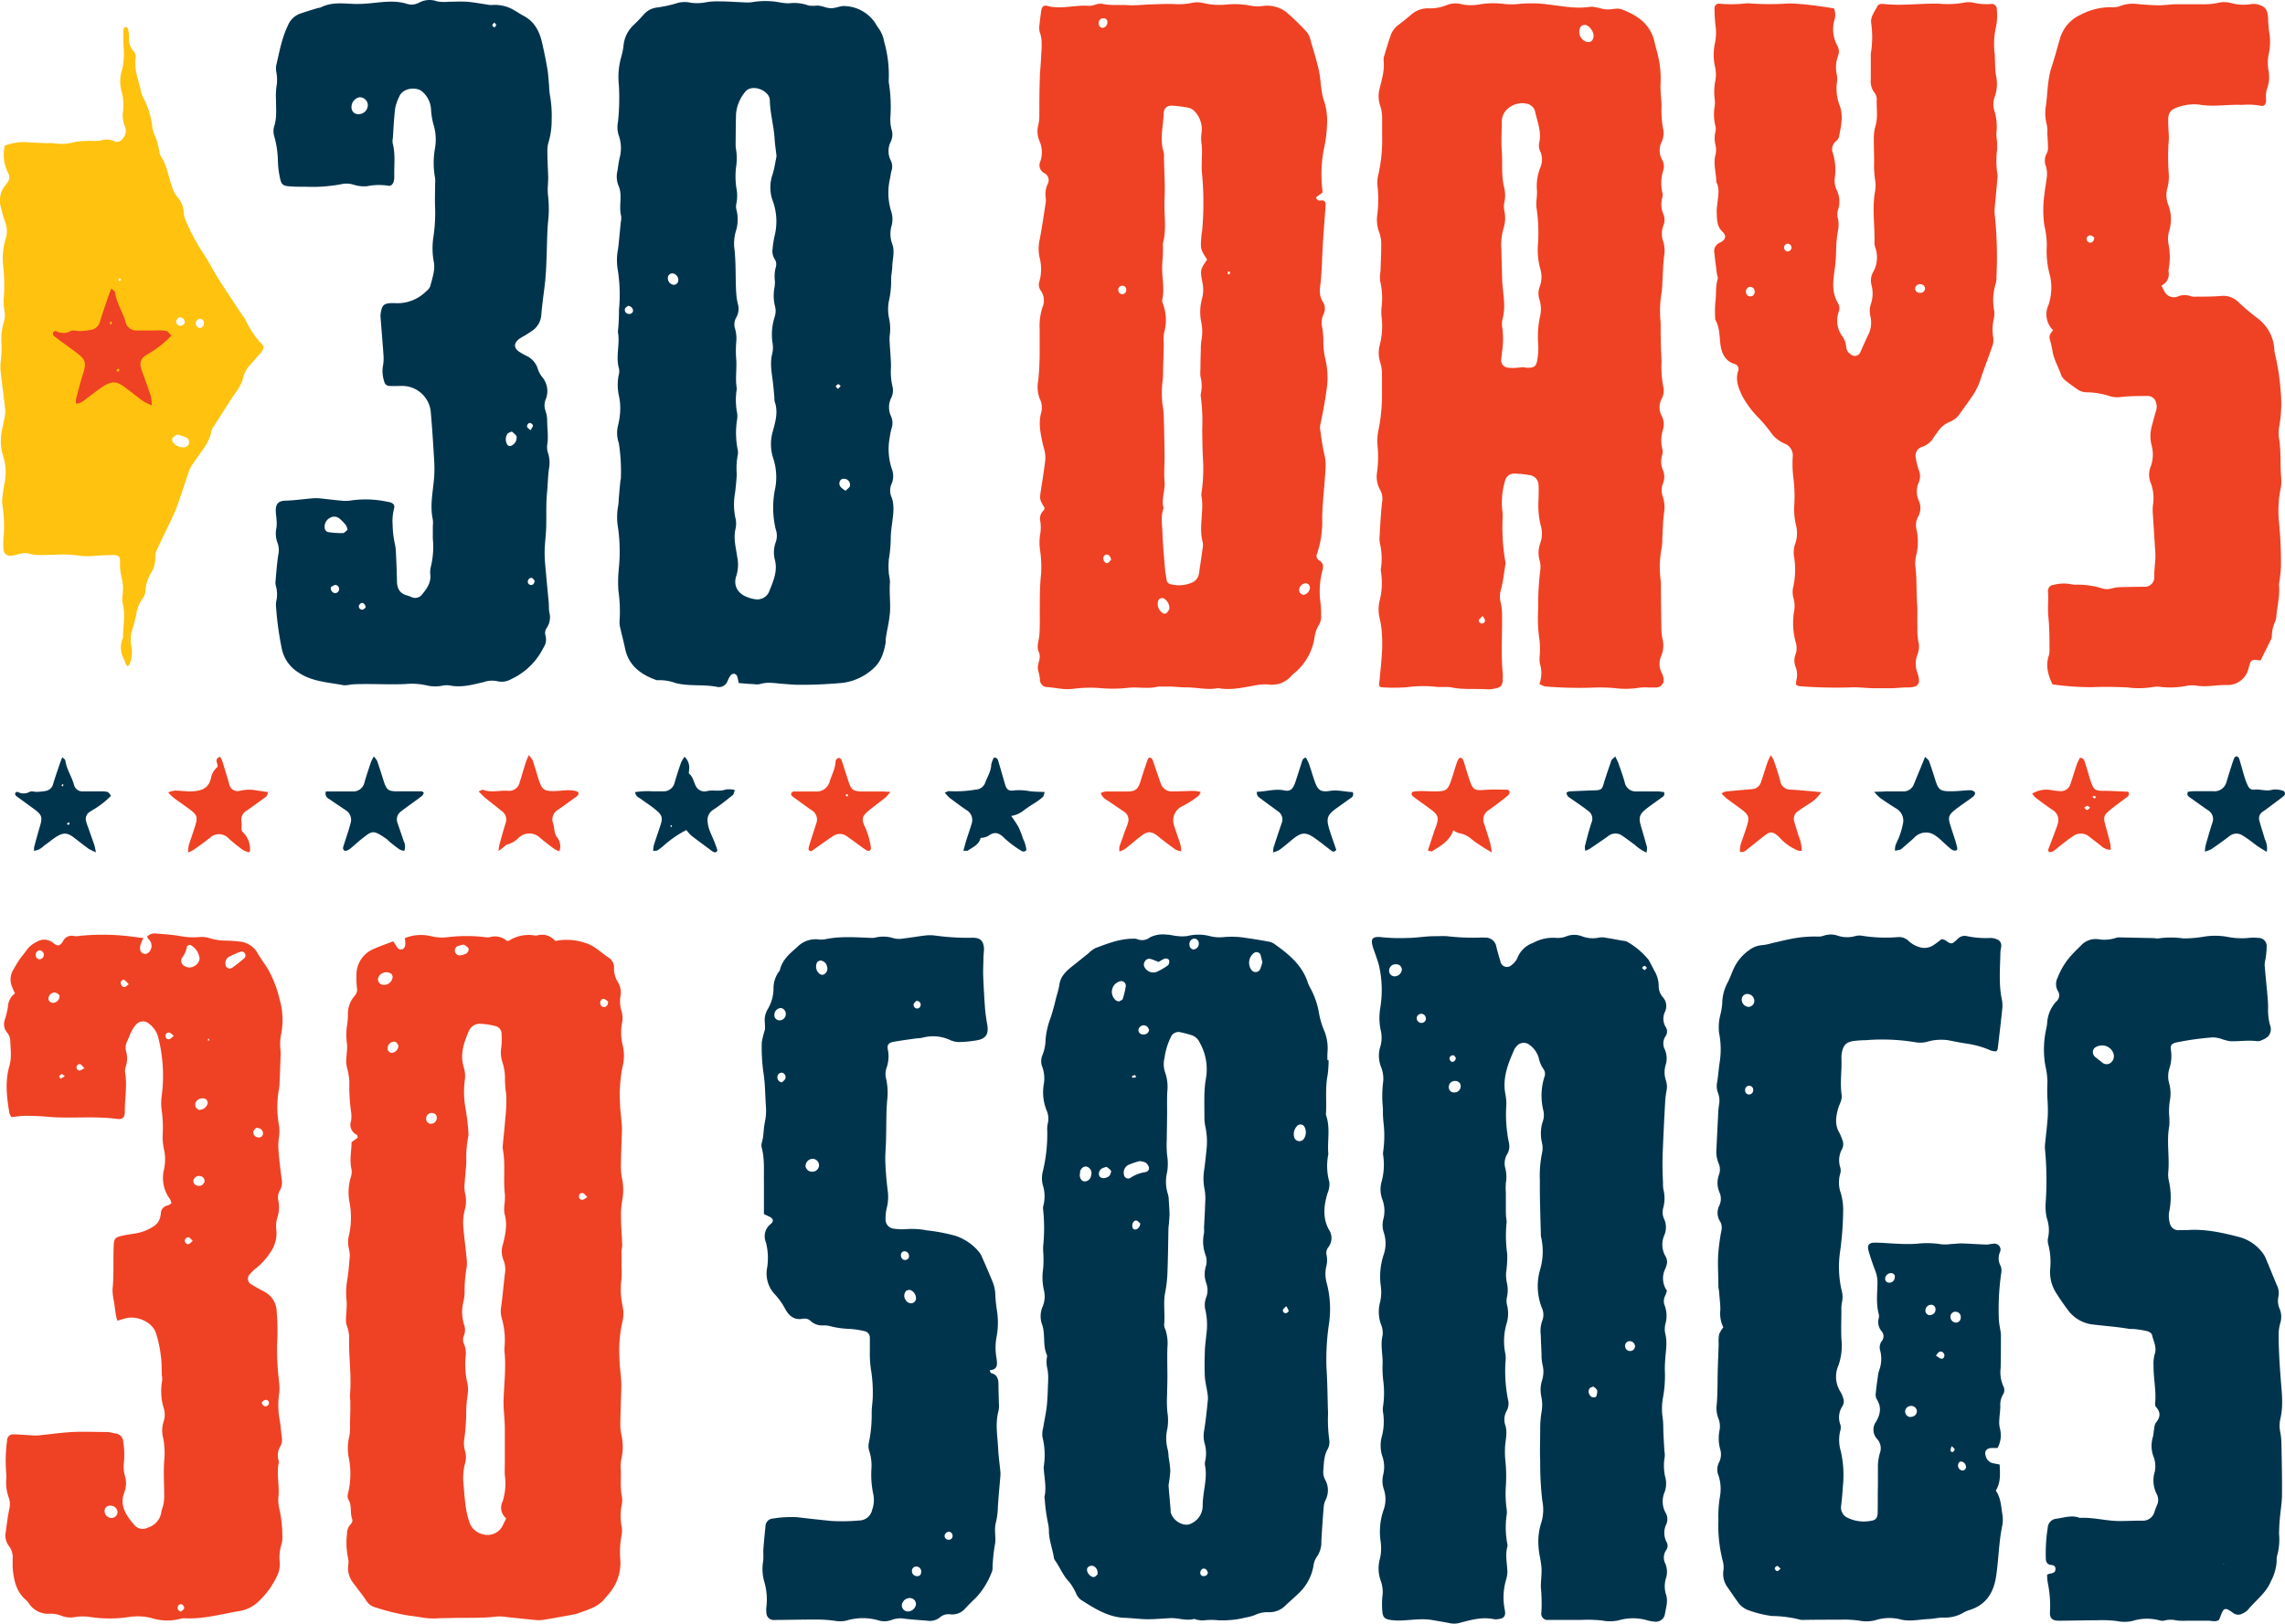 <svg xmlns="http://www.w3.org/2000/svg" viewBox="0 0 500.47 355.76"><defs><style>.cls-1{fill:#ef4123;}.cls-2{fill:#00344d;}.cls-3{fill:#ffc20e;}</style></defs><title>logo-simple</title><g id="Layer_2" data-name="Layer 2"><g id="Layer_1-2" data-name="Layer 1"><path class="cls-1" d="M337.17,149.83a7,7,0,0,0,.08-4.56,7.72,7.72,0,0,1,0-1.81,18.73,18.73,0,0,0-.06-3.22,33.55,33.55,0,0,1-.29-6.93,61.57,61.57,0,0,1,.48-8.55,5.24,5.24,0,0,0-.19-2.07,6.14,6.14,0,0,1,.15-3.65,6.39,6.39,0,0,0,.08-4.1,18.24,18.24,0,0,1-.44-5.53c0-1,.08-2,0-3a2.23,2.23,0,0,0-1.87-2.32,21.2,21.2,0,0,0-3.46-.35,2,2,0,0,0-2,1.56,16.85,16.85,0,0,0-.65,6.19,11.13,11.13,0,0,1,.13,1.62,43.4,43.4,0,0,0,.62,10.14.78.78,0,0,1,0,.23c-.32,1.89-.51,3.81-1,5.65a5.23,5.23,0,0,0-.1,2.7,11.12,11.12,0,0,1,.32,2.27c.11,4.48-.27,9,.17,13.46a7.58,7.58,0,0,1,0,.93c0,1.76-.36,2.12-2.13,2.41a4.93,4.93,0,0,1-1.15.1c-2.61-.2-5.25.12-7.86-.41-1.12-.23-2.32,0-3.47-.15a27.31,27.31,0,0,0-6.47.1,38,38,0,0,1-5.55,0c-.13,0-.25-.17-.46-.33,0-.47.08-1,.13-1.53.16-1.69.35-3.38.46-5.07a32.18,32.18,0,0,0,.08-3.71,22.32,22.32,0,0,0-.46-4.12,8.31,8.31,0,0,1-.1-4.12,15.83,15.83,0,0,0,.3-6.45,1.91,1.91,0,0,1,0-.69,14.75,14.75,0,0,0-.23-5.53,5.85,5.85,0,0,1-.09-1.16c.16-2.61.28-5.24.57-7.84a4,4,0,0,0-.42-2.67,5.93,5.93,0,0,1-.66-4,25.6,25.6,0,0,0,.1-5.54,11.82,11.82,0,0,1,.16-3.45,38.3,38.3,0,0,0,.8-8.53c0-1.39,0-2.78,0-4.16a9,9,0,0,0-.39-2.27,6.83,6.83,0,0,1-.08-3.89,16.39,16.39,0,0,0,.36-6.22,10.7,10.7,0,0,1,0-1.84,16.16,16.16,0,0,0-.27-5.75,7.66,7.66,0,0,1,.06-2.28c.06-2.16.18-4.32.15-6.48a8.84,8.84,0,0,0-.6-2.47,8,8,0,0,1-.29-3.2,25.78,25.78,0,0,0,.08-6.46,7,7,0,0,1,.18-2.52,34.42,34.42,0,0,0,.83-8.53c0-1.23,0-2.47,0-3.7a8.45,8.45,0,0,0-.46-3,6.38,6.38,0,0,1-.08-3.67c.48-2,1.12-4,.86-6.16a2.93,2.93,0,0,1,.19-1.14c.42-1.4.84-2.81,1.32-4.2a5,5,0,0,1,1.74-2.41c.93-.69,1.82-1.43,2.72-2.17a5.57,5.57,0,0,1,3.8-1.46A9.51,9.51,0,0,0,317,1.06a5.05,5.05,0,0,1,3.2-.11,10.45,10.45,0,0,0,3.92,0,18.38,18.38,0,0,1,5.09-.11,15.82,15.82,0,0,0,3.7,0,27.55,27.55,0,0,1,6.46.18c2.9.34,5.79.93,8.77.49,1.16-.17,2.41.44,3.63.55s2.28-.42,3.44,0c3.5,1.3,6.31,3.27,7.18,7.18.22,1,.52,1.94.74,2.92a21.57,21.57,0,0,1,.58,6c-.1,1.61.15,3.24.21,4.86a23.4,23.4,0,0,0,.31,5.07,4.48,4.48,0,0,1-.29,3,4.17,4.17,0,0,0,.16,4,2.89,2.89,0,0,1,.19,2.23,9.31,9.31,0,0,0-.21,4.82,2.17,2.17,0,0,1,0,1.14,5.45,5.45,0,0,0,.24,3.63,3.28,3.28,0,0,1,0,2.49,5.21,5.21,0,0,0,0,3.63,6.73,6.73,0,0,1,.17,3c-.24,1.91-.27,3.85-.39,5.78a16.89,16.89,0,0,1-.18,2.31,24,24,0,0,0-.23,6.23c.07,1.16,0,2.32.05,3.48,0,1.78.11,3.55.18,5.33a22.8,22.8,0,0,0,.37,5.51,3.8,3.8,0,0,1-.36,2.71,4,4,0,0,0,.06,3.79,4,4,0,0,1,.24,2.92,8,8,0,0,0-.12,4.35,2.52,2.52,0,0,1-.09,1.36,4.77,4.77,0,0,0,.2,3.18,3.81,3.81,0,0,1,0,2.94,4.09,4.09,0,0,0,0,2.95,7.26,7.26,0,0,1,.25,3.42c-.26,1.91-.27,3.85-.39,5.78a9.75,9.75,0,0,1-.12,1.85,22.14,22.14,0,0,0-.24,7.14c0,.23.06.46.06.69,0,3.25.05,6.49.1,9.74a12.28,12.28,0,0,0,.21,2.29,6.06,6.06,0,0,1-.22,3.86,4.26,4.26,0,0,0,.12,3.81,3.91,3.91,0,0,1,.35,1.1,1.66,1.66,0,0,1-1.63,2.05c-.54,0-1.08,0-1.62,0a9.77,9.77,0,0,0-2.08.05,18.88,18.88,0,0,1-5.53.06,39,39,0,0,0-4.87-.08,89.36,89.36,0,0,1-10.2-.27A5.72,5.72,0,0,1,337.17,149.83Zm-3.65-69.4c.44.06.67.11.9.12,1.6.07,2.1-.3,2.31-1.89a14.22,14.22,0,0,0,.19-3,21.35,21.35,0,0,1,.31-6,7.44,7.44,0,0,0,0-3.91,4.13,4.13,0,0,1,0-2.93,6.18,6.18,0,0,0,.08-4.1,15.58,15.58,0,0,1-.45-5.3,36.33,36.33,0,0,0-.32-7.86,8.93,8.93,0,0,1,0-1.85,14.1,14.1,0,0,0,.1-1.85,11.13,11.13,0,0,1,.75-5.23,4.33,4.33,0,0,0,0-3.38,3.15,3.15,0,0,1-.31-1.78c.64-2.48-.35-4.74-.86-7.05a2.31,2.31,0,0,0-2-1.73c-2.08-.47-5.36,1-5.29,4.09,0,2.09-.17,4.18,0,6.26.19,2.62-.13,5.27.48,7.86a7.45,7.45,0,0,1,.08,3.44,4.37,4.37,0,0,0,0,1.84,7.46,7.46,0,0,1-.2,3.9,12.93,12.93,0,0,0-.46,4.36q.08,3.36.18,6.73c0,.39,0,.77.07,1.16.2,2.53.72,5,0,7.59a4.86,4.86,0,0,0,0,2.08,19.66,19.66,0,0,1-.13,5.32c0,.46-.13.92-.14,1.38a1.58,1.58,0,0,0,1.41,1.82,7.06,7.06,0,0,0,1.61.07C332.5,80.56,333.11,80.47,333.52,80.43ZM349.05,7.69a3.08,3.08,0,0,0-1.45-2.12,1.13,1.13,0,0,0-1.55.56,2.3,2.3,0,0,0,1.59,3.07C348.41,9.35,349.06,8.83,349.05,7.69ZM324.73,134.92c-.38.41-.68.62-.81.9s.21.73.59.75.76-.2.74-.62S325,135.39,324.73,134.92Z"/><path class="cls-1" d="M228.8,111.26c-1.15-1.89-1.13-1.89-.76-4.24.33-2.06.64-4.13.9-6.2a6.66,6.66,0,0,0-.11-1.84c-.1-.61-.32-1.2-.45-1.8-.48-2.27-1-4.51-.31-6.86a4.22,4.22,0,0,0-.33-2.95,7.27,7.27,0,0,1-.33-4.08,61.9,61.9,0,0,0,.3-6.48c0-1.55,0-3.1,0-4.65a13.58,13.58,0,0,1,.6-4.81,3.73,3.73,0,0,0-.39-3.74,2.19,2.19,0,0,1-.25-2,10.06,10.06,0,0,0,0-5.28,9.12,9.12,0,0,1,.06-3.9c.5-2.66.89-5.34,1.3-8a4.73,4.73,0,0,0,0-1.16,5.32,5.32,0,0,1,.42-2.93,1.73,1.73,0,0,0-.71-2.41,1.93,1.93,0,0,1-.88-2.58,6.08,6.08,0,0,0-.22-4.53,5.39,5.39,0,0,1-.23-3.41,8.8,8.8,0,0,0,.23-1.83c0-2.63,0-5.26.09-7.89,0-1.7.23-3.39.29-5.09s.4-3.7-.28-5.52a3.86,3.86,0,0,1-.07-1.6c.08-1,.24-2,.36-3s.56-1.4,1.35-1.19c3.09.84,6.16-.3,9.24,0a5.56,5.56,0,0,0,1.35-.29,3.6,3.6,0,0,1,1.37-.18c1.9.45,3.83.18,5.74.31,1.61.11,3.23-.12,4.85-.16,1.78-.05,3.56-.15,5.34-.07a13.93,13.93,0,0,0,3.68-.25,5.37,5.37,0,0,1,2.52,0,15.76,15.76,0,0,0,5.07.36,17.62,17.62,0,0,1,5.53.27,9.18,9.18,0,0,0,2.77,0,6.9,6.9,0,0,1,4.83,1.33,49.91,49.91,0,0,1,4.62,4.49A4.75,4.75,0,0,1,287.09,9c.62,2.07,1.25,4.15,1.74,6.25.33,1.42.39,2.91.61,4.36a11,11,0,0,0,.49,2.26,14.47,14.47,0,0,1,.72,5.49,28.46,28.46,0,0,1-.69,5.28,28.86,28.86,0,0,0-.32,9,3.48,3.48,0,0,1,0,.56l-1.38,1c.24,1.23,1.21.41,1.85.87a1.67,1.67,0,0,1,.24.69c-.16,2.46-.36,4.92-.53,7.38-.27,3.7-.24,7.41-.73,11.1a4.72,4.72,0,0,0,.65,2.9,2.66,2.66,0,0,1,.16,2.64,4.49,4.49,0,0,0-.29,3,19,19,0,0,1,.24,3.46,16.17,16.17,0,0,0,.44,3.44,17.19,17.19,0,0,1,.3,6.42c-.34,2.61-.84,5.18-1.37,7.76a2.78,2.78,0,0,0-.11.92c.29,2,.52,4,1,5.94a10.07,10.07,0,0,1,.22,2.74c-.18,3.7-.68,7.38-.74,11.1a21.91,21.91,0,0,1-1.13,7.75,1.09,1.09,0,0,0,.45,1.42c1,.61,1,1.43.68,2.41a18.07,18.07,0,0,0-.37,6.91,23.36,23.36,0,0,1,.14,3,3.44,3.44,0,0,1-.44,1.76,6.89,6.89,0,0,0-1,2.8,12.5,12.5,0,0,1-4.31,7.74,6.61,6.61,0,0,0-.85.79,5.59,5.59,0,0,1-5.05,1.78,12,12,0,0,0-3.2.29c-2.5.44-5,1-7.58.54a.68.68,0,0,0-.23,0c-2.32.43-4.62-.2-6.93-.18-1.16,0-2.32-.15-3.47-.18-.85,0-1.69,0-2.54,0a2.63,2.63,0,0,0-.46.09c-2.08.44-4.19-.06-6.25.19a30.71,30.71,0,0,1-6,.06,28.85,28.85,0,0,0-6,.15c-2,.28-3.84-.26-5.76-.38a1.62,1.62,0,0,1-1.52-1.75,7.41,7.41,0,0,0-.25-1.36c-.06-.3-.17-.6-.2-.9-.13-1.22.81-2.35.22-3.64s0-2.42.1-3.64c.16-1.92.08-3.86.1-5.8,0-2.55,0-5.09.28-7.65a25,25,0,0,0-.23-5.31,11.34,11.34,0,0,1,0-3.22,9,9,0,0,0,.07-3,2.44,2.44,0,0,1,.79-2.48C228.72,111.59,228.74,111.4,228.8,111.26Zm35.58-54.4c-1.46-2.29-1.47-2.29-1.25-5.06,0-.46.13-.92.18-1.38a68,68,0,0,0-.07-12.73c-.09-1.15,0-2.31,0-3.46a15.1,15.1,0,0,0-.05-2.53,8.8,8.8,0,0,1,0-2.75,5.73,5.73,0,0,0-1.63-4.66,2.68,2.68,0,0,0-1.41-.72,28.43,28.43,0,0,0-3.22-.41c-1.25-.1-2,.44-2.06,1.65-.08,2.84-.91,5.68,0,8.52a4.15,4.15,0,0,1,.06,1.16c.06,3.09.28,6.19.13,9.27s.5,6.34-.34,9.47a4,4,0,0,0,0,.92c0,.69,0,1.37-.05,2.06s-.07,1.08-.11,1.62c-.17,2.61.59,5.23,0,7.84a1.24,1.24,0,0,0,.08.68,10.23,10.23,0,0,1,.31,6.58,10.29,10.29,0,0,0-.06,2.31c0,1.78-.09,3.55-.14,5.33,0,.84,0,1.69-.07,2.53a22.11,22.11,0,0,0-.09,5.32,19.37,19.37,0,0,1,.3,2.76q.13,4.4.18,8.81c0,1.85-.17,3.72,0,5.56s-.77,3.82-.21,5.76c-.67,1.73-.32,3.53-.26,5.28.09,2.7.35,5.39.57,8.09.06.77.22,1.53.34,2.29a1.09,1.09,0,0,0,.89,1,7.28,7.28,0,0,0,4.55-.3,2.55,2.55,0,0,0,1.66-2.06c.26-1.83.55-3.66.8-5.5a3.67,3.67,0,0,0,0-1.39c-.89-3.36.35-6.78-.27-10.15a1.38,1.38,0,0,1,0-.46,35.81,35.81,0,0,0,.32-7.87c-.1-2.09-.12-4.18-.14-6.27a42.53,42.53,0,0,0-.29-6.91,2.2,2.2,0,0,1,0-.92,8.08,8.08,0,0,0-.1-3.67,8.47,8.47,0,0,1,0-1.62q0-2.09.08-4.17a12.38,12.38,0,0,1,.12-2.08,10.2,10.2,0,0,0,0-3.91,11,11,0,0,1,.15-5.29,7.43,7.43,0,0,0,.09-3.45C262.84,59.12,262.86,59.12,264.38,56.86Zm-8.26,76.54a2.46,2.46,0,0,0-1.19-2.29.9.9,0,0,0-1.28.55,2.41,2.41,0,0,0,.62,2.32c.32.34.79.62,1.21.32A2.86,2.86,0,0,0,256.12,133.4Zm29.41-3.1a1.69,1.69,0,0,0,1.38-1.62,1,1,0,0,0-.87-.92,1.56,1.56,0,0,0-1.5,1.47A1.07,1.07,0,0,0,285.53,130.3ZM241.73,4a1,1,0,0,0-1.07,1.18.86.86,0,0,0,.79.92,1.18,1.18,0,0,0,1.09-1.23A.78.78,0,0,0,241.73,4Zm1.63,118.6c-.08-.73-.66-1.25-1.1-1.12a.8.8,0,0,0-.6.85c0,.59.52,1.2.92,1S243.17,122.82,243.36,122.61Zm2.42-60a.83.83,0,0,0-.85.84.93.93,0,0,0,.75,1,.91.91,0,0,0,1-1A.86.86,0,0,0,245.79,62.58ZM269,59.42a1.69,1.69,0,0,0-.08.54c0,.08.21.13.33.19a2.85,2.85,0,0,0,.18-.54S269.23,59.51,269,59.42Z"/><path class="cls-2" d="M161.78,149.61a9.58,9.58,0,0,0-.32-1.48,1,1,0,0,0-.64-.55,1,1,0,0,0-.79.36,5.66,5.66,0,0,0-.67,1.21,2,2,0,0,1-2.21,1.33c-3-.63-6.19-.08-9.21-.87a10,10,0,0,0-3.87-.61,1,1,0,0,1-.45-.08c-3.37-1.24-6-3.19-6.74-7-.29-1.44-.7-2.85-1-4.28a4.82,4.82,0,0,1-.18-1.6,32.36,32.36,0,0,0-.26-6.72,28.88,28.88,0,0,1,.08-4.62,37.16,37.16,0,0,0-.14-9,13.61,13.61,0,0,1,0-4.84c.13-.68.12-1.38.18-2.07q.15-1.73.32-3.46c0-.15.08-.3.1-.45a40.38,40.38,0,0,0-.44-7.81,6.74,6.74,0,0,1-.17-3.88,17,17,0,0,0,.46-3,13.27,13.27,0,0,0-.21-3.21,11.22,11.22,0,0,1-.11-4.83,2.91,2.91,0,0,0,.07-1.38c-.79-2.68.27-5.4-.25-8.07a42.49,42.49,0,0,0,.24-4.83,34.68,34.68,0,0,0-.23-8.56,12.69,12.69,0,0,1,0-4.62c.12-.68.17-1.38.24-2.07q.2-2,.38-3.92a4.15,4.15,0,0,0,.09-1.38c-.59-2.19.37-4.5-.58-6.65a5.31,5.31,0,0,1-.25-3.19c.16-.91.25-1.84.46-2.75a8.38,8.38,0,0,0-.22-5.24,5.83,5.83,0,0,1-.11-2.75,49.51,49.51,0,0,0,.2-8.08,16.09,16.09,0,0,1,.52-6.21,14.38,14.38,0,0,0,.5-2.49,7.05,7.05,0,0,1,2.21-4.48A32.37,32.37,0,0,0,141,3.17a4.55,4.55,0,0,1,2.79-1.51A28.51,28.51,0,0,0,148.58.6a6.21,6.21,0,0,1,2.75,0,10,10,0,0,0,3.22-.09,14.75,14.75,0,0,1,3-.21c1.93,0,3.86.16,5.79.23A7.16,7.16,0,0,0,165,.43a17.39,17.39,0,0,1,6,.13,10.63,10.63,0,0,0,1.84.16,9,9,0,0,1,4.11.44,2.48,2.48,0,0,0,.92.1,3.53,3.53,0,0,0,.69,0c1.2-.2,2.27.52,3.4.54s2.14-.58,3.17-.47A8.41,8.41,0,0,1,191.67,5a13.07,13.07,0,0,0,.75,1.17,7.09,7.09,0,0,1,1.24,3,26.44,26.44,0,0,1,1,8.25,4.45,4.45,0,0,0,.09,1.16,32.73,32.73,0,0,1,.26,7.17,8.67,8.67,0,0,0,.24,2.52,3.69,3.69,0,0,1-.12,2.7,4.59,4.59,0,0,0,0,4.25,3,3,0,0,1,.11,2.26c-.15.52-.18,1.07-.3,1.6a13.69,13.69,0,0,0,.22,7.12,5.55,5.55,0,0,1,.14,3.18,6.43,6.43,0,0,0,.13,4.09c.59,1.57.06,3.22,0,4.83,0,.92-.24,1.84-.25,2.76a19.79,19.79,0,0,1-.43,4.61,9.32,9.32,0,0,0,0,4.15,10.9,10.9,0,0,1,.12,3.69,8.65,8.65,0,0,0,0,1.62c.09,1.77.28,3.55.28,5.32a14.08,14.08,0,0,0,.36,4.36,3.69,3.69,0,0,1-.38,2.48,4.63,4.63,0,0,0,0,3.82,3.68,3.68,0,0,1,.15,2.72,13.56,13.56,0,0,0-.41,2,13.73,13.73,0,0,0,.46,6.88,4.35,4.35,0,0,1,0,3.16,3.62,3.62,0,0,0-.18,2.72c.91,2.12.44,4.26.2,6.4a25.13,25.13,0,0,0-.25,2.54,29.13,29.13,0,0,1-.4,4.84,16,16,0,0,0,0,3.46,13.44,13.44,0,0,1,.23,1.6c-.19,2.24.13,4.47,0,6.7a34.42,34.42,0,0,1-.61,3.88c-.1.61-.22,1.21-.31,1.82-.05.38,0,.78-.07,1.16-.4,2.07-1,4-2.7,5.49a12.3,12.3,0,0,1-6.6,3.09A96.82,96.82,0,0,1,175,150c-1.23,0-2.46-.13-3.7-.22-1.61-.12-3.22-.45-4.83.07a3.75,3.75,0,0,1-1.37,0C164.08,149.83,163.1,149.73,161.78,149.61Zm8.3-115.39c-.17-1.5-.35-2.64-.42-3.79-.17-2.86-1-5.62-1.05-8.5-.06-1.88-3-3.24-4.7-2.39a2,2,0,0,0-.7.59,8.68,8.68,0,0,0-2,4.86c-.06,2.24-.07,4.47-.09,6.71a5.06,5.06,0,0,0,.08.92,13,13,0,0,1,0,4.14,17.1,17.1,0,0,0,.08,4.39,8.36,8.36,0,0,1,0,3.43,3.19,3.19,0,0,0,.08,1.6,8.51,8.51,0,0,1-.15,4.35A9.56,9.56,0,0,0,160.8,54c.44,3.39.24,6.79.45,10.18a14.33,14.33,0,0,0,.33,2.29,3.87,3.87,0,0,1-.35,3.13A3,3,0,0,0,161,72a7.89,7.89,0,0,1,.27,2.75,23.5,23.5,0,0,0,0,4.17c.11,2-.24,4,.08,6a1.33,1.33,0,0,1,0,.46,14.52,14.52,0,0,0,.1,5.08,4.7,4.7,0,0,1,0,1.37,18.82,18.82,0,0,0,.08,6.46,3,3,0,0,1,.06,1.38,15,15,0,0,0-.22,4.15c-.05,1.31-.2,2.62-.34,3.92a14.46,14.46,0,0,0,0,5.53,5.24,5.24,0,0,1,.08,2.53c-.52,2.13.08,4.17.36,6.21a8.15,8.15,0,0,1-.18,4.07c-.76,2.15.29,4,2.46,4.74a6.21,6.21,0,0,0,1.56.42,2.81,2.81,0,0,0,3.11-1.56c.86-2.21,1.93-4.4,1.33-6.93a6.47,6.47,0,0,1,.2-4.11,4.24,4.24,0,0,0-.06-2.74,20.5,20.5,0,0,1-.09-9,13.31,13.31,0,0,0-.48-6.63,9.84,9.84,0,0,1-.08-5.69c.57-2.15,1.26-4.33.43-6.6a3.81,3.81,0,0,1-.06-.92c-.11-1.15-.2-2.31-.34-3.46-.25-2.07-.68-4.11-.11-6.21a6.2,6.2,0,0,0,0-2.54,12.69,12.69,0,0,1,.53-5.5,4,4,0,0,0,.05-2.28,9.54,9.54,0,0,1-.14-3.92,7,7,0,0,0,.12-1.61,7.84,7.84,0,0,1,.19-3,2.08,2.08,0,0,0-.23-1.78,3.25,3.25,0,0,1-.47-2.23,21.23,21.23,0,0,1,.48-3,13.11,13.11,0,0,0-.52-7.75,8.63,8.63,0,0,1-.07-5.23C169.6,37.1,169.82,35.48,170.08,34.22ZM148.56,61.48a1.45,1.45,0,0,0-1.29-1.6,1,1,0,0,0-1,1,1.49,1.49,0,0,0,1.16,1.5A1,1,0,0,0,148.56,61.48Zm36.66,46c.37-.39.82-.65.93-1a1.33,1.33,0,0,0-1.67-1.56.76.76,0,0,0-.37.24,1.18,1.18,0,0,0,0,1.49A5,5,0,0,0,185.23,107.51ZM137.54,67c-.17.15-.53.34-.66.63a.89.89,0,0,0,.78,1.13.83.83,0,0,0,1-.67A1.13,1.13,0,0,0,137.54,67Zm46.59,17.56c-.26-.21-.47-.47-.55-.43a2.7,2.7,0,0,0-.58.51l.55.55Z"/><path class="cls-1" d="M393.38,150c0-.36,0-.73.09-1.09a4.71,4.71,0,0,0-.16-2.74,3.83,3.83,0,0,1,0-2.94,4.18,4.18,0,0,0,0-2.5,15.91,15.91,0,0,1-.31-7.12,6.3,6.3,0,0,0-.16-2.51,4.88,4.88,0,0,1-.13-2.29,17.56,17.56,0,0,0,.23-6.9,5.6,5.6,0,0,1,.23-2.73,7.15,7.15,0,0,0,.15-4.34,14.51,14.51,0,0,1-.33-4.14,32,32,0,0,0-.17-5.79,25.81,25.81,0,0,1-.17-4.86,2.74,2.74,0,0,0-1.62-2.81,8.33,8.33,0,0,1-1.23-.65,6.52,6.52,0,0,1-1.7-1.53,31.59,31.59,0,0,0-3.28-3.9,20.35,20.35,0,0,1-3.36-4.69c-.75-1.65-1.36-3.26-.79-5.13a1.16,1.16,0,0,0-.86-1.64c-2.1-.7-2.77-2.51-3-4.31s-.14-3.69-1.12-5.35a24.45,24.45,0,0,1,0-3.68c.26-1.76,0-3.56.54-5.29.1-.32-.15-.74-.19-1.12-.2-1.53-.4-3.06-.56-4.6a2,2,0,0,1,1.26-2.22c1.23-.6,1.47-1.47.55-2.34-1.38-1.3-1.2-2.93-1.3-4.52a12.69,12.69,0,0,1,.16-1.61c.11-1.6.6-3.23-.24-4.79,0-2-.72-4-.17-6a4.61,4.61,0,0,0,0-2.07,6.12,6.12,0,0,1,0-3,2.82,2.82,0,0,0-.06-1.37,10.21,10.21,0,0,1-.12-4.15,6.5,6.5,0,0,0,0-1.61,12.48,12.48,0,0,1,.17-4.14,7.65,7.65,0,0,0-.12-3,12.21,12.21,0,0,1,0-5.07,11,11,0,0,0,.12-3.92,34.42,34.42,0,0,1-.21-3.7A1,1,0,0,1,376.78.83a28.32,28.32,0,0,0,5.56-.08,5.72,5.72,0,0,1,.93,0,58.3,58.3,0,0,0,8.56,0,58.76,58.76,0,0,1,7.14.68c.9.1,1.8.27,2.71.41a3.63,3.63,0,0,1,.09,2.58,7.5,7.5,0,0,0,.67,5.62,2.57,2.57,0,0,1,.12,2.23,7.32,7.32,0,0,0-.25,4.11,6,6,0,0,1,0,1.84,10.28,10.28,0,0,0,.58,4.79c.94,2.37.32,4.74-.14,7.09a2,2,0,0,1-.7.9,2.23,2.23,0,0,0-.6,2.56,12.5,12.5,0,0,1,.4,5.5,4.83,4.83,0,0,0,.39,2.48,5.76,5.76,0,0,1,.31,4.51,3.23,3.23,0,0,0,0,1.81,6.47,6.47,0,0,1,0,2.74,25.51,25.51,0,0,0-.39,4.14,39.1,39.1,0,0,1-.46,5.3c-.28,2.19-.35,4.32.83,6.31a2.21,2.21,0,0,1,.18,2,5.71,5.71,0,0,0,.66,5.11,4.81,4.81,0,0,1,1,2.56,2,2,0,0,0,.92,1.54,1.33,1.33,0,0,0,2.24-.58c.51-1.13,1-2.26,1.53-3.37a6.12,6.12,0,0,0,.62-4.27,5,5,0,0,1,.08-2.73,7.13,7.13,0,0,0,.16-4.11,3.77,3.77,0,0,1,.35-2.91,6.58,6.58,0,0,0,.54-5.16,3.69,3.69,0,0,1-.26-1.13c.12-3.71-.52-7.41.09-11.12a7.29,7.29,0,0,0,.09-2.53,21.43,21.43,0,0,1-.25-4.15c0-1.78-.09-3.56-.06-5.34a9.05,9.05,0,0,1,.34-2.51c.61-2,.19-4,.3-6a2.47,2.47,0,0,0-.6-1.47,4.11,4.11,0,0,1-.71-2.85c0-1.7,0-3.4,0-5.1a3.51,3.51,0,0,1,0-.46,22,22,0,0,0,.09-6.67c-.23-1.4.8-2.61,1.41-3.85a.9.9,0,0,1,.56-.36,2.84,2.84,0,0,1,.92,0c4,.42,8-.19,12-.08a20.33,20.33,0,0,0,5.54-.24,4.51,4.51,0,0,1,1.85,0A12.9,12.9,0,0,0,436,.88a1.13,1.13,0,0,1,1.35,1.24,12.27,12.27,0,0,1-.16,3.69,16.87,16.87,0,0,0-.27,6.21c0,.54,0,1.07.05,1.61a21.36,21.36,0,0,0,.17,2.76,8.43,8.43,0,0,1-.24,4.79,4.74,4.74,0,0,0-.11,3,11.92,11.92,0,0,1,.47,5,6.53,6.53,0,0,0,.1,1.38,22.79,22.79,0,0,1,.05,2.29,18.89,18.89,0,0,0,.07,5.32,3,3,0,0,1,0,.92c-.19,2.16-.4,4.31-.59,6.46a6.72,6.72,0,0,0,0,1.39,87.91,87.91,0,0,1,.38,13.67,4.61,4.61,0,0,1-.12,1.38,12.34,12.34,0,0,0-.4,5.94,4.51,4.51,0,0,1,0,1.62,11,11,0,0,0-.15,4.6,4.36,4.36,0,0,1-.35,2c-.83,2.41-1.77,4.78-2.56,7.2a14.32,14.32,0,0,1-1.9,3.7c-.79,1.15-1.62,2.27-2.42,3.41a4.84,4.84,0,0,1-2.27,1.92,5.81,5.81,0,0,0-2.79,2.35c-.22.32-.48.61-.69.94A4.77,4.77,0,0,1,421,97.88a2,2,0,0,0-1.4,2.37,14.75,14.75,0,0,0,.66,2.7,3.51,3.51,0,0,1,0,2.71,4.84,4.84,0,0,0,0,4,3.93,3.93,0,0,1-.18,3.58,3.92,3.92,0,0,0-.28,2.91,12.74,12.74,0,0,1,0,5.07,8.47,8.47,0,0,0-.32,2.52c.37,2.76.22,5.54.41,8.31.13,1.85,0,3.71.08,5.56a13.37,13.37,0,0,0,.17,2.76,4.79,4.79,0,0,1-.17,3,5.7,5.7,0,0,0,0,4.07c.82,2.48.17,3.2-2.48,3.14-1,0-2,.15-3,.17q-2.08,0-4.16,0c-1.62,0-3.25-.27-4.86-.18a105,105,0,0,1-11.36-.26A2.71,2.71,0,0,1,393.38,150Zm27.18-85.85a1,1,0,0,0,1.07-.9,1,1,0,0,0-1-1,1.06,1.06,0,0,0-1.18,1.05A1,1,0,0,0,420.56,64.14Zm-36.24-.32a1,1,0,0,0-1-1,1,1,0,0,0-.91,1.11,1,1,0,0,0,1.05,1A1,1,0,0,0,384.32,63.82Zm7.13-10.44a.82.82,0,0,0-.67,1,.8.8,0,0,0,.78.69.88.88,0,0,0,.82-.9A.86.86,0,0,0,391.45,53.38Z"/><path class="cls-2" d="M94.8,118c0-1.23,0-2,0-2.78a6.45,6.45,0,0,0,0-1.39c-.63-2.86-.06-5.68.22-8.52a26.58,26.58,0,0,0,.09-4.17c-.21-3.7-.45-7.4-.78-11.09a6.29,6.29,0,0,0-6.44-5.51c-.85,0-1.7.06-2.55,0a1.16,1.16,0,0,1-1.18-.94,7.39,7.39,0,0,1-.33-3.2A9.16,9.16,0,0,0,84,77.9c-.19-2.85-.45-5.69-.66-8.54a4.51,4.51,0,0,1,.12-1.15c.25-1.32.68-1.71,2-1.8a9.31,9.31,0,0,1,1.16,0,8.9,8.9,0,0,0,6.73-2.61,2.67,2.67,0,0,0,.87-1.06c.46-1.79,1.16-3.63.78-5.44a16.13,16.13,0,0,1-.05-5.53,35.74,35.74,0,0,0,.35-6.24c-.08-1.78,0-3.56,0-5.34a5.42,5.42,0,0,0,0-1.16,18.1,18.1,0,0,1,0-6.69,11.4,11.4,0,0,0-.41-5.27,15.92,15.92,0,0,1-.49-3.19,5.51,5.51,0,0,0-1.93-3.83c-1.35-1.14-4.25-.75-5,1.06a10.7,10.7,0,0,0-.92,2.62c-.26,2.15-.36,4.31-.5,6.47A3.57,3.57,0,0,0,86,31.36c.66,2.44.28,4.93.36,7.39a3.76,3.76,0,0,1-.11.92c-.15.69-.66,1.18-1.31,1a12.94,12.94,0,0,0-4.6.13,7.9,7.9,0,0,1-2.73-.29,5.15,5.15,0,0,0-2.51-.23,34,34,0,0,1-8.06.63c-1.24,0-2.48,0-3.71-.1s-1.69-.36-1.95-1.57a20,20,0,0,1-.51-3.9,21.42,21.42,0,0,0-.74-5.27A4.14,4.14,0,0,1,60,27.83c.7-2,.44-4,.45-6a16.08,16.08,0,0,1,.19-3.46,8.7,8.7,0,0,0-.07-2.29,6,6,0,0,1-.1-1.6c.7-3,1.22-6.07,2.59-8.89a4.59,4.59,0,0,1,2.55-2.56c1.31-.46,2.64-.86,4-1.27a4.4,4.4,0,0,0,.68-.15c2.34-1.2,4.84-.84,7.3-.75A25.75,25.75,0,0,0,80.77.74C83.52.5,86.29,0,89,.8A3.37,3.37,0,0,0,91.75.6a4.83,4.83,0,0,1,4-.3A9.24,9.24,0,0,0,98.3.38c1.31,0,2.63-.09,3.93,0,1.46.11,2.9.39,4.36.6a4.34,4.34,0,0,0,1.14.12,8.16,8.16,0,0,1,5.08,1.26c.61.33,1.18.75,1.8,1.07,2.42,1.24,3.53,3.38,4.11,5.88.43,1.88.83,3.78,1.15,5.68.21,1.22.27,2.46.39,3.69a19.73,19.73,0,0,0,.17,2.08,24.7,24.7,0,0,1,.4,5.31,17,17,0,0,1-.66,5,6.56,6.56,0,0,0-.28,2.05c0,1.93.13,3.87.18,5.8,0,.54-.05,1.07-.06,1.61a12,12,0,0,0,0,2.08,25.68,25.68,0,0,1,0,6.24c-.2,2.62-.2,5.25-.31,7.87-.06,1.54-.12,3.09-.27,4.62-.26,2.54-.67,5.06-.87,7.6a4.59,4.59,0,0,1-2.17,3.63c-.51.35-1,.68-1.56,1a11.8,11.8,0,0,0-1.19.72c-1.16.94-1.11,2,.13,2.79a15,15,0,0,0,1.41.81,4.63,4.63,0,0,1,2.64,3,5.6,5.6,0,0,0,1,1.78,4.76,4.76,0,0,1,.7,4.82,3.52,3.52,0,0,0-.05,2.48,6.28,6.28,0,0,1,.37,2c0,1.85.33,3.7,0,5.56a4.27,4.27,0,0,0,.23,1.82,6.91,6.91,0,0,1,.19,3.19c-.27,1.75-.26,3.54-.44,5.31-.25,2.55-.12,5.1-.19,7.65-.05,1.85-.34,3.7-.34,5.55s.22,3.55.37,5.32.35,3.69.52,5.54c.07.77,0,1.56.16,2.31a4.17,4.17,0,0,1-.59,3.32,1.94,1.94,0,0,0-.24,1.78,3.27,3.27,0,0,1-.52,2.63,14.83,14.83,0,0,1-7,6.8,4.13,4.13,0,0,1-3.12.46,5.35,5.35,0,0,0-2.94.21c-2.4.54-4.79,1.24-7.31.75a4.28,4.28,0,0,0-1.59,0,8.11,8.11,0,0,1-3.68-.06,15,15,0,0,0-4.6-.27c-2.78.12-5.57,0-8.35,0-1.16,0-2.31,0-3.46.09a7.4,7.4,0,0,1-1.61.18c-3.39-.65-7-.78-9.94-2.79a8.05,8.05,0,0,1-3.6-4.9,67.91,67.91,0,0,1-1.32-9.4,4.57,4.57,0,0,1,.05-1.38,6.82,6.82,0,0,0-.07-3.22,2.67,2.67,0,0,1-.12-.92c.18-2,.32-4,.62-6a4.6,4.6,0,0,0-.13-2.49,5.84,5.84,0,0,1-.27-3.42,7.27,7.27,0,0,0,0-1.84c0-.54-.12-1.08-.14-1.61-.09-1.72.47-2.44,2.22-2.48,1.93-.05,3.85-.34,5.77-.5a9.06,9.06,0,0,1,1.61,0c1.54.15,3.07.36,4.61.49a8.1,8.1,0,0,0,2.08,0,22.6,22.6,0,0,1,8.29.29c.15,0,.31.05.45.09.72.2,1.08.67.87,1.38A10.8,10.8,0,0,0,86,115a20.29,20.29,0,0,0,.49,4.14,10.58,10.58,0,0,1,.22,1.83c.1,2.09.2,4.17.23,6.26,0,1.68.63,2.84,2.36,3.24a8.4,8.4,0,0,1,.86.34,1.9,1.9,0,0,0,2.29-.6c1.05-1.27,2-2.59,1.79-4.39A5.38,5.38,0,0,1,94.4,124,18.37,18.37,0,0,0,94.8,118Zm-18.67-1.92a3.41,3.41,0,0,0-.34-1,9.64,9.64,0,0,0-1.41-1.47,1.81,1.81,0,0,0-2.15-.15,2.17,2.17,0,0,0-1.12,2.1,1,1,0,0,0,.8,1,20.66,20.66,0,0,0,3.16.22C75.43,116.77,75.76,116.33,76.13,116.06Zm4.43-93.14a1.77,1.77,0,0,0-1.86-1.63A2.18,2.18,0,0,0,77,23.69,1.42,1.42,0,0,0,78.58,25,2,2,0,0,0,80.56,22.93Zm31.54,71.6a3.07,3.07,0,0,0-.91.42,2.17,2.17,0,0,0,0,2.54.75.75,0,0,0,.6.2,1.93,1.93,0,0,0,1.37-1.88.68.68,0,0,0-.13-.43C112.77,95.07,112.44,94.81,112.1,94.52ZM72.47,128.63a1.09,1.09,0,0,0,.87,1.3.9.9,0,1,0,.07-1.81A2.8,2.8,0,0,0,72.47,128.63Zm7.61,4.45c0-.62-.51-1.1-.89-1a1.1,1.1,0,0,0-.59.6.75.75,0,0,0,.77.87C79.67,133.52,79.91,133.21,80.08,133.08ZM116.2,94.25c.24-.45.5-.75.52-1s-.32-.5-.55-.58c-.4-.13-.87.47-.69.9C115.57,93.75,115.85,93.91,116.2,94.25Zm.9,32.95c-.13-.14-.32-.47-.6-.6s-.86.23-.89.71a.7.7,0,0,0,.57.81C116.64,128.23,117.05,127.89,117.1,127.19ZM108.27,4.94c-.19.23-.37.35-.43.53s.3.6.54.46a.65.65,0,0,0,.28-.49C108.66,5.29,108.45,5.15,108.27,4.94Z"/><path class="cls-1" d="M473.41,62.55c.28.56.43.91.63,1.23a2.32,2.32,0,0,0,3,1.15,3.78,3.78,0,0,1,2.72-.07,3.64,3.64,0,0,0,1.38.12c1.78,0,3.56,0,5.33-.15a4.68,4.68,0,0,1,3.81,1.36,50,50,0,0,0,4.44,3.72,9.09,9.09,0,0,1,3.39,6.36,7.45,7.45,0,0,0,.19,1.38,48.75,48.75,0,0,1,1.2,7.79,28.49,28.49,0,0,1-.27,7.86,8,8,0,0,0-.09,2.54c.52,3,.23,6,.51,9a8.38,8.38,0,0,1-.21,2.54,25,25,0,0,0-.27,7.16,89.18,89.18,0,0,1,.42,9.26c0,1.08-.17,2.15-.28,3.23a5.86,5.86,0,0,0-.16,1.14c.25,2.26-.36,4.43-.56,6.65a4.48,4.48,0,0,1-.28,1.35,7.72,7.72,0,0,0-.71,2.91,2.27,2.27,0,0,1-.16.91c-.76,1.58-1.56,3.15-2.33,4.69-2.1-.27-2.1-.27-2.63,1.74a4.66,4.66,0,0,1-4.55,3.63c-2.32-.08-4.61.53-6.94.12a6.66,6.66,0,0,0-2.3.11,19.27,19.27,0,0,1-5.32.21,5.48,5.48,0,0,0-1.85,0,18.18,18.18,0,0,1-5.53.09c-2.63-.12-5.26-.17-7.89-.05a62.27,62.27,0,0,1-8.55-.62c-1-2.07-1.55-4.11-.81-6.32a2.81,2.81,0,0,0,.15-.91c0-2.54,0-5.1-.25-7.61-.19-1.87.08-3.7-.09-5.55a1.36,1.36,0,0,1,1.28-1.42,8.84,8.84,0,0,1,3.68-.15,4.38,4.38,0,0,0,1.38.12,17.84,17.84,0,0,1,5.48.8,3.75,3.75,0,0,0,2.26,0,6.41,6.41,0,0,1,1.82-.25c1.7-.06,3.4-.07,5.1-.1a2.07,2.07,0,0,0,2.28-2.32c0-1.23.16-2.46.24-3.7a11.27,11.27,0,0,0,0-1.39c-.17-2.78-.36-5.55-.53-8.33a10.54,10.54,0,0,1,0-2.09,9.48,9.48,0,0,0-.51-5,4.7,4.7,0,0,1,0-3.41,7.7,7.7,0,0,0,.21-4.78,8.38,8.38,0,0,1,.11-4.37c.27-1,.56-2.09.87-3.13a2.84,2.84,0,0,0,0-1.82,1.82,1.82,0,0,0-1.86-1.44c-1.93,0-3.87,0-5.79.22a5.94,5.94,0,0,1-2.27-.12,17.17,17.17,0,0,0-5.24-.91,3.52,3.52,0,0,1-2.17-.73c-.82-.59-1.65-1.16-2.43-1.79a3.12,3.12,0,0,1-1-1.22c-.62-1.83-1.67-3.5-1.94-5.45a19.55,19.55,0,0,0-.45-2c-.3-1.19-.3-1.19.59-2.43a4.84,4.84,0,0,1-1-5.48,12,12,0,0,0,.36-6.37,19.48,19.48,0,0,1-.72-6.63,18.84,18.84,0,0,0-.52-4.36,24.14,24.14,0,0,1,0-6.92c.13-1.38.44-2.75.56-4.14a5.88,5.88,0,0,0-.24-2,3.35,3.35,0,0,1,.22-2.89,2.53,2.53,0,0,0,.23-1.31c0-1-.09-2-.14-3a7.49,7.49,0,0,0-.1-1.85,9.84,9.84,0,0,1-.18-4.37c.37-2.75.31-5.56,1.2-8.24.68-2.05,1.22-4.15,1.83-6.22a8.19,8.19,0,0,1,4.54-5.29,14,14,0,0,1,7.14-1.65,3.62,3.62,0,0,0,1.58-.3,8.12,8.12,0,0,1,3.88-.39c1.46.12,2.93.25,4.4.26,1.31,0,2.61-.2,3.92-.23,2.16,0,4.33,0,6.5,0a13.5,13.5,0,0,0,2.52-.27,6,6,0,0,1,3,0,10.06,10.06,0,0,0,4.14.28,4.42,4.42,0,0,1,1.61,0c1.82.47,2.3,1.19,2.38,3.12A26.84,26.84,0,0,0,497,7a12.37,12.37,0,0,1-.09,4.82,9.67,9.67,0,0,0-.09,3.44,7.55,7.55,0,0,1-.33,4.31,6,6,0,0,0-.16,2.27c0,1.07-.42,1.56-1.37,1.28a16.09,16.09,0,0,0-3.88-.14c-3.17-.15-6.32.49-9.5-.08a10.67,10.67,0,0,0-5.22.83,2.22,2.22,0,0,0-1.44,2,12.82,12.82,0,0,0,0,1.85c0,1,.15,2,.1,3a49.56,49.56,0,0,0,0,7.64,9.51,9.51,0,0,1-.32,3,5.66,5.66,0,0,0,.12,3.41,9,9,0,0,1,.23,6.14,6.13,6.13,0,0,0-.08,2.75,14.89,14.89,0,0,1,.05,5.31,2,2,0,0,0-.05.69A2.73,2.73,0,0,1,473.41,62.55ZM458.67,52c-.19-.12-.47-.4-.77-.44a.79.79,0,0,0-.88.81.81.81,0,0,0,.91.78C458.39,53.05,458.72,52.62,458.67,52Z"/><path class="cls-3" d="M57.74,76.06a3.63,3.63,0,0,1-1.18,1.83c-.57.66-1.14,1.33-1.74,2a6.08,6.08,0,0,0-1.56,2.83c-.44,1.9-1.75,3.34-2.77,4.93q-2,3.13-4,6.27a1.13,1.13,0,0,0-.16.4c-.48,2.88-2.55,4.86-4,7.17a7.61,7.61,0,0,0-.86,1.51c-.73,2.06-1.38,4.14-2.1,6.21-.4,1.17-.8,2.35-1.32,3.47-1.19,2.58-2.47,5.12-3.66,7.7A3.6,3.6,0,0,0,34,122a5.78,5.78,0,0,1-.82,3.34,8.91,8.91,0,0,0-1.35,4.34,3,3,0,0,1-.69,1.55,7.24,7.24,0,0,0-1.23,3,34,34,0,0,1-.84,3.39,7,7,0,0,0-.31,3.86,7.12,7.12,0,0,1-.31,3.88c-.06.18-.24.32-.49.63a6.17,6.17,0,0,1-.49-.7c-.1-.19-.08-.44-.19-.63a5.38,5.38,0,0,1-.33-5c0-2.4.5-4.79,0-7.2a4.94,4.94,0,0,1-.13-1.95,9.77,9.77,0,0,0-.16-3.91,13,13,0,0,1-.37-3.68c.1-.87-.4-1.34-1.35-1.34-1.38,0-2.76.11-4.14.16a14.51,14.51,0,0,1-3.26,0,26.71,26.71,0,0,0-5.67-.22c-2,0-3.93.29-5.87-.34a3.38,3.38,0,0,0-1.5.13c-.65.11-1.28.32-1.93.41a1.47,1.47,0,0,1-1.81-1.42,15,15,0,0,1,0-2.41,29.26,29.26,0,0,0-.22-7.2,3.87,3.87,0,0,1-.06-1.09,28.05,28.05,0,0,1,.54-3.89,12,12,0,0,0-.47-6.25,11.37,11.37,0,0,1-.13-5.18c.2-1.07.47-2.14.65-3.21a5.41,5.41,0,0,0,.06-1.52c-.32-2.75-.69-5.49-1-8.23a11.65,11.65,0,0,1,0-1.95,26.38,26.38,0,0,0,.21-3.92,13.3,13.3,0,0,1,.45-4.76A5.34,5.34,0,0,0,1,68.19a10.88,10.88,0,0,1-.17-3,38.62,38.62,0,0,0-.18-7.43,14.57,14.57,0,0,1,.57-5.39,5.41,5.41,0,0,0-.06-3.61,24.64,24.64,0,0,1-.9-3.15,5.24,5.24,0,0,1,.89-5c.19-.22.35-.47.52-.71a1.8,1.8,0,0,0,.11-2,8.74,8.74,0,0,1-.73-6,11.45,11.45,0,0,1,4.76-.75c1.53.11,3.06.16,4.59.22a7.09,7.09,0,0,1,1.31,0,10.28,10.28,0,0,0,4.74-.29,22.67,22.67,0,0,1,3.9-.21,7.89,7.89,0,0,0,1.74-.1,4.16,4.16,0,0,1,3,.18,1.36,1.36,0,0,0,1.73-.52,2.52,2.52,0,0,0,.51-2.81,6.32,6.32,0,0,1-.39-3.21,11.51,11.51,0,0,0-.35-4.55,8,8,0,0,1,.08-4.31,15.23,15.23,0,0,0,.42-5C27,9.38,27,8.14,27,6.9a1.34,1.34,0,0,1,.11-.64.66.66,0,0,1,.46-.34.61.61,0,0,1,.46.36,9.62,9.62,0,0,1,.24,1.93,3.8,3.8,0,0,0,1,3,1.83,1.83,0,0,1,.42,1.64c-.34,2.55.73,4.86,1.21,7.28a3.79,3.79,0,0,0,.46,1.22,18.45,18.45,0,0,1,2,6.42,7.05,7.05,0,0,0,.45,1.69,14.88,14.88,0,0,1,1.09,3.77,2.69,2.69,0,0,0,.33,1c1.31,1.92,1.58,4.22,2.33,6.34a7.39,7.39,0,0,0,1.37,2.7,5.19,5.19,0,0,1,1.31,3.18A4.7,4.7,0,0,0,40.56,48a43.39,43.39,0,0,0,3.5,6.79c1.39,2,2.52,4.27,3.84,6.37,1.55,2.47,3.19,4.88,4.79,7.32.36.55.8,1.05,1.1,1.63a20.05,20.05,0,0,0,3.68,5.4A1.74,1.74,0,0,1,57.74,76.06ZM38.9,95.17a4.85,4.85,0,0,0-1.07.7c-.29.33-.08,1,.37,1.35a2.75,2.75,0,0,0,2,.77,1.14,1.14,0,0,0,.6-2.15C40.2,95.57,39.57,95.4,38.9,95.17Zm5.75-24.48a.82.82,0,0,0-.78-.85,1,1,0,1,0,0,2A1,1,0,0,0,44.65,70.69Zm-5.49-1.18c-.15.22-.5.51-.56.85a.93.93,0,0,0,1.06,1,1,1,0,0,0,.82-.85A1.16,1.16,0,0,0,39.16,69.51Zm-13-8.57a2.61,2.61,0,0,0-.25.47s.27.21.31.18a2.17,2.17,0,0,0,.35-.41Z"/><path class="cls-2" d="M365.11,282.74c-.16.43-.26.81-.42,1.15a2.5,2.5,0,0,0-.11,2,6.52,6.52,0,0,1,.19,4.1,4.7,4.7,0,0,0,0,2.29c.44,1.86.07,3.69-.05,5.53-.05.76-.09,1.53-.08,2.3a26.32,26.32,0,0,1-.36,5.78,14.11,14.11,0,0,0-.1,4.85c.15,1.07.1,2.16.15,3.24.06,1.31.14,2.62.22,3.93a4.33,4.33,0,0,1,.07,1.15,11.15,11.15,0,0,0,.19,4.83,5.36,5.36,0,0,1-.24,3,5.14,5.14,0,0,0,.24,4.48,2.74,2.74,0,0,1,.17,2.46,4.33,4.33,0,0,0,.07,4,1.65,1.65,0,0,1-.15,1.77,2.87,2.87,0,0,0-.17,2.87,4.68,4.68,0,0,1,.18,3.18,6,6,0,0,0,0,3.67c.49,1.5-.06,2.92-.27,4.34a2,2,0,0,1-2.28,1.55,7.56,7.56,0,0,1-1.6-.29,11.09,11.09,0,0,0-6.19,0,8.71,8.71,0,0,1-3.65.05,29.84,29.84,0,0,0-4.62-.13c-2.4,0-4.8,0-7.2,0a1.36,1.36,0,0,1-1.5-1.64,36.34,36.34,0,0,0-.12-5.56c0-1.54.27-3.1.11-4.62s-.57-2.86-.62-4.34a13.41,13.41,0,0,1,.56-5,9.53,9.53,0,0,0,.29-4.82,68.89,68.89,0,0,1-.48-8.8c-.1-2.31,0-4.63,0-7a22.79,22.79,0,0,1,.32-3.92,9,9,0,0,0-.07-3.22,6.86,6.86,0,0,1,.12-3.43,6.37,6.37,0,0,0,.12-3.65,10.46,10.46,0,0,1-.2-2.31q-.1-2.08-.17-4.17a6.57,6.57,0,0,1,.31-3,3.6,3.6,0,0,0-.09-2.93,13.05,13.05,0,0,1-.4-8.19,14.19,14.19,0,0,0,.3-7.09,2.13,2.13,0,0,1-.09-.46c-.09-4-.26-8-.22-12.06a25,25,0,0,1,.46-6,5,5,0,0,0,0-2.3,8.64,8.64,0,0,1,.22-4.8,4.34,4.34,0,0,0,.08-2.27,13.62,13.62,0,0,1,.22-7.32,1.81,1.81,0,0,0-.21-1.78,7,7,0,0,1-1.05-2.55,5.49,5.49,0,0,0-2-2.74,2,2,0,0,0-2.87.38,2.57,2.57,0,0,0-.41.56c-1.4,3.12-2.66,6.27-2,9.82a12.06,12.06,0,0,1,.22,2.29,30.57,30.57,0,0,0,.59,8.53A3.42,3.42,0,0,1,330,253a4,4,0,0,0-.29,2.93,7.88,7.88,0,0,1,.11,3.23,13.91,13.91,0,0,0,0,2.08c0,1.31,0,2.62,0,3.94q0,.69.05,1.39a6.7,6.7,0,0,1,.12,1.15,28.32,28.32,0,0,0,.13,6.93,24.36,24.36,0,0,1-.25,4.14,8.58,8.58,0,0,0,.15,2.08,7.22,7.22,0,0,1,0,3.44,4.24,4.24,0,0,0,.12,1.82,7.59,7.59,0,0,1-.12,3.67,13.59,13.59,0,0,0-.28,6.88,6.61,6.61,0,0,1,0,1.62,31.57,31.57,0,0,0,.56,8.31,3.38,3.38,0,0,1-.32,2.47,3.87,3.87,0,0,0-.27,3.14c.51,1.61,0,3.23-.07,4.84a19.39,19.39,0,0,0,.06,2.76,32.69,32.69,0,0,1,.13,5.54,25.52,25.52,0,0,0,.11,4.86,5.28,5.28,0,0,1,.09,1.37,19.22,19.22,0,0,0,.13,6.69,1.08,1.08,0,0,1,0,.46c-.51,1.84-.08,3.67,0,5.5a6.75,6.75,0,0,1-.35,2,13.69,13.69,0,0,0-.22,6.43c.26,1.31-.17,1.85-1.51,2a2.79,2.79,0,0,1-.92,0c-2.51-.52-4.9.14-7.28.77a4.72,4.72,0,0,1-2.28.13c-1.29-.27-2.59-.47-3.88-.7-2.24-.39-4.47,0-6.71.09a13.11,13.11,0,0,1-2.52-.12c-1.23-.2-1.61-.61-1.72-1.83a17.93,17.93,0,0,1,0-3.24,7.21,7.21,0,0,0-.32-3.42,7.89,7.89,0,0,1-.19-5,10.25,10.25,0,0,0,.13-3.68,14.61,14.61,0,0,1,.63-6.87,6.87,6.87,0,0,0,.08-4.55,5.79,5.79,0,0,1-.15-3.21,7.05,7.05,0,0,0-.21-4.11,7.74,7.74,0,0,1-.13-4.11,12.65,12.65,0,0,0,.3-5.51,3.54,3.54,0,0,1,0-1.16,20.6,20.6,0,0,0,.05-5.75,23.67,23.67,0,0,1-.13-3.93c0-2-.5-4,0-6a5,5,0,0,0-.4-2.48,8.16,8.16,0,0,1-.15-4.78,9.55,9.55,0,0,0,.15-3.45A15.49,15.49,0,0,1,303,275a7.58,7.58,0,0,0,.09-5,5.2,5.2,0,0,1-.09-3,7.14,7.14,0,0,0-.26-4.34,6.25,6.25,0,0,1-.18-3.65,14.16,14.16,0,0,0,.38-6,2.38,2.38,0,0,1,0-.7,24.68,24.68,0,0,0,.08-6.44,21.76,21.76,0,0,1-.12-3,25.52,25.52,0,0,1,0-5.54,6.9,6.9,0,0,0-.43-3.65,6.68,6.68,0,0,1-.11-4.54,7.07,7.07,0,0,0,0-3.68,13.37,13.37,0,0,1-.06-4.61,24,24,0,0,0-.29-9.45c-.17-.67-.42-1.32-.64-2s-.61-1.59-.8-2.41c-.3-1.3.09-1.75,1.36-1.75h.23a38,38,0,0,0,6,.22c2,0,4-.38,6-.39.92,0,1.84-.05,2.76,0a49.46,49.46,0,0,0,7.17.31,8.19,8.19,0,0,1,1.16,0,2.4,2.4,0,0,1,2.49,2c.24,1.05.55,2.09.87,3.13a1.46,1.46,0,0,0,2.49.86,3.83,3.83,0,0,0,1.27-1.59,5.73,5.73,0,0,1,3.43-3.25,9.05,9.05,0,0,1,5.14-1.08,5.08,5.08,0,0,0,2.26-.4,4.73,4.73,0,0,1,3.18,0,6.64,6.64,0,0,0,3.88.32,4.16,4.16,0,0,1,1.6.07c1.14.17,2.28.4,3.42.6a9.23,9.23,0,0,1,.92.15,16.38,16.38,0,0,1,4.92,4.11c.39.75.81,1.49,1.17,2.25a6.45,6.45,0,0,1,1,3.29,3.74,3.74,0,0,0,.9,2.58,2.91,2.91,0,0,1,.47,3.24,3.49,3.49,0,0,0,.19,3.34,1.77,1.77,0,0,1-.07,2,2.85,2.85,0,0,0-.15,2.87,4.9,4.9,0,0,1,.19,3.41,5.6,5.6,0,0,0,.07,3.43A4.49,4.49,0,0,1,365,239a18.15,18.15,0,0,0-.3,2.53c-.21,3.93-.42,7.87-.55,11.8-.06,1.93,0,3.86.09,5.8a7.24,7.24,0,0,0,.08,1.39,7.9,7.9,0,0,1-.05,4.13,3.56,3.56,0,0,0,.27,2.49,4.44,4.44,0,0,1,0,3.4,5.07,5.07,0,0,0,.27,4.68,2.4,2.4,0,0,1,.18,2c-.07.22-.14.44-.23.66A4.7,4.7,0,0,0,365.11,282.74Zm-59.29-71.51a1.4,1.4,0,0,0-1.57,1.34,1.21,1.21,0,0,0,1.07,1.29,1.61,1.61,0,0,0,1.72-1.49A1.17,1.17,0,0,0,305.82,211.23Zm12.68,28.07a1.37,1.37,0,0,0,1.43-1.41,1.13,1.13,0,0,0-1.19-1.1,1.29,1.29,0,0,0-1.41,1.4A1.09,1.09,0,0,0,318.5,239.29ZM357,293.78a1,1,0,0,0-1.06.93,1.09,1.09,0,0,0,2.17.27A1.17,1.17,0,0,0,357,293.78ZM349,303.72a3.14,3.14,0,0,0-.74.3,1.19,1.19,0,0,0-.12,1.46,1,1,0,0,0,1.1.6c.14,0,.35-.11.37-.2a2.59,2.59,0,0,0,.21-1.25C349.76,304.26,349.32,304,349,303.72Zm-36.71-80.65a1,1,0,0,0-1-1,1,1,0,0,0-1,1,1.07,1.07,0,0,0,1,1A1,1,0,0,0,312.33,223.07Zm6.57,8.7c-.08-.13-.18-.44-.39-.56a.75.75,0,0,0-1,.59.91.91,0,0,0,.36.71C318.25,232.76,318.74,232.44,318.89,231.78Zm41.38-19.26.48-.51c-.16-.15-.29-.37-.47-.42s-.66.28-.53.51S360.06,212.36,360.27,212.52Z"/><path class="cls-2" d="M291,232.28a24.75,24.75,0,0,1-.22,3.23c-.53,2.69-.23,5.4-.34,8.1a1.93,1.93,0,0,0,0,.69c1,2.79.23,5.68.5,8.51a13.09,13.09,0,0,0,.23,6.16,5.35,5.35,0,0,1-.43,2.47c-.79,2.67-1.08,5.32.3,7.87a3.28,3.28,0,0,1-.1,3.89,2,2,0,0,0-.38,1.76,5.27,5.27,0,0,1-.09,2.51,7.55,7.55,0,0,0,.14,3.68,22.13,22.13,0,0,1,.48,8.75,53.51,53.51,0,0,0-.56,9.71c.23,3.32.22,6.64.35,10a31.93,31.93,0,0,0,.29,6,3.28,3.28,0,0,1-.48,2c-.78,1.51-.72,3.16-.87,4.76a3.63,3.63,0,0,0,.43,1.78,4.72,4.72,0,0,1,.07,4.45,4.21,4.21,0,0,0-.4,1.56c-.2,2.46-.38,4.93-.51,7.4a5.64,5.64,0,0,1-1,3.48,4.21,4.21,0,0,0-.72,1.92,10.71,10.71,0,0,1-3.2,6c-.93.92-1.94,1.77-2.9,2.67a4.87,4.87,0,0,1-3.76,1.52,6.08,6.08,0,0,0-2.92.6,11.77,11.77,0,0,1-2.23.6,21.37,21.37,0,0,1-2.5.45,24.88,24.88,0,0,1-3.23.13,14,14,0,0,0-3.23,0,4.51,4.51,0,0,1-1.38-.1c-.31,0-.63-.25-.9-.18-1.71.43-3.37-.27-5.06-.2s-3.4.25-5.09.24-3.23-.25-4.85-.3c-3.75-.12-6.74-2.08-9.76-4a3.6,3.6,0,0,1-.95-1.26,12.52,12.52,0,0,0-1.51-2.58c-1.36-1.35-2-3.1-3.06-4.63a1.65,1.65,0,0,1-.32-.61c-.27-1.9-1-3.7-1.1-5.63a8.17,8.17,0,0,0-.16-1.83,37.43,37.43,0,0,1-.76-5.5,1.47,1.47,0,0,1-.06-.46c.47-2,0-4-.14-6a2.85,2.85,0,0,1,0-.7,16.35,16.35,0,0,0-.3-6.43,5.61,5.61,0,0,1,.17-2.06c.23-1.45.55-2.89.74-4.35.16-1.22.19-2.46.26-3.69,0-.77.08-1.54.08-2.32a12.52,12.52,0,0,0-.12-2.31,6.63,6.63,0,0,1-.15-2.75.8.8,0,0,0,0-.46c-1-2.17-.25-4.61-1.11-6.83a5.31,5.31,0,0,1,.21-3.87,5.73,5.73,0,0,0,.27-3.38,12.8,12.8,0,0,1-.2-4.82,22.94,22.94,0,0,0,0-3.94c0-.31,0-.62,0-.93a38.15,38.15,0,0,0,0-8.07,2.15,2.15,0,0,1,.06-.92,8.18,8.18,0,0,0-.16-4.58,6.1,6.1,0,0,1,0-2.75,34.68,34.68,0,0,0,1-9.19,4.81,4.81,0,0,1,.11-1.38,4.53,4.53,0,0,0-.28-3,10.68,10.68,0,0,1-.54-5.93,7.49,7.49,0,0,0-.33-3.42,3.43,3.43,0,0,1,0-2.71,9.67,9.67,0,0,0,.68-3.39,17.2,17.2,0,0,1,1-4.51c.6-1.67,1-3.41,1.44-5.13a15.63,15.63,0,0,0,.56-2.25c.22-1.87,1.39-3,2.77-4.11,1.22-.95,2.41-1.93,3.62-2.89a6.41,6.41,0,0,1,1.47-1.12c2.67-1,5.34-2.07,8.27-2.08a2.39,2.39,0,0,1,.92.09,2.79,2.79,0,0,0,2.83-.39,6.27,6.27,0,0,1,3.61-.59c.77,0,1.53.24,2.3.3a8.31,8.31,0,0,0,2.29,0,9.9,9.9,0,0,1,4.81,0,8.52,8.52,0,0,0,3.21.23,18.72,18.72,0,0,1,4.85.2c1.6.22,3.2.49,4.79.78a3.3,3.3,0,0,1,1.3.48c3.11,2.21,6.06,4.56,7.35,8.38a8.91,8.91,0,0,0,.67,1.47,17.2,17.2,0,0,1,1.8,5.24,18.69,18.69,0,0,0,1,3.57,10.2,10.2,0,0,1,.88,5.2,13.44,13.44,0,0,0,0,1.62Zm-35,93.87.39,4.52c0,.15,0,.31,0,.46.37,2,3,3.53,4.61,2.54a4.23,4.23,0,0,0,2.41-3.7,19.56,19.56,0,0,1,.16-2.31c.25-2.22.82-4.41.35-6.67a2.88,2.88,0,0,1,.09-1.15,7.82,7.82,0,0,0-.17-3.67,6.32,6.32,0,0,1-.12-2.73c.38-2.28.61-4.59.84-6.9a7.71,7.71,0,0,0-.18-1.83c-.16-1.07-.44-2.13-.49-3.2-.08-1.77-.07-3.56,0-5.33,0-1.23.2-2.46.31-3.68a15.39,15.39,0,0,0-.13-5.3,4.73,4.73,0,0,1,.11-3,4.47,4.47,0,0,0,0-3.19,5.79,5.79,0,0,1-.07-3.63,4,4,0,0,0,0-2.28,8.62,8.62,0,0,1-.4-5,7.73,7.73,0,0,0,0-1.16c.09-1.85.21-3.7.26-5.55a11.35,11.35,0,0,0-.12-2.75,12.05,12.05,0,0,1-.11-4.36c.22-1.53.37-3.07.53-4.6a15.67,15.67,0,0,0-.21-4.62,11.12,11.12,0,0,1-.26-1.83c0-1.85-.05-3.71,0-5.56a24,24,0,0,1,.29-3.22,11.83,11.83,0,0,0-1.32-8.06,3,3,0,0,0-1.62-1.58,21.75,21.75,0,0,0-2.46-.66,1.81,1.81,0,0,0-2.28,1.1,14.62,14.62,0,0,0-1.34,4.42,5.67,5.67,0,0,0,.18,3.42,9.6,9.6,0,0,1,.41,4.11c-.09,1.93,0,3.86-.05,5.79,0,1.54-.05,3.08-.06,4.63a23.62,23.62,0,0,0,.08,3.46,11.4,11.4,0,0,1,0,3.68,8.85,8.85,0,0,0,.17,4.81,4.89,4.89,0,0,1,.19,1.37c.07,1,.14,2,.17,3a12.52,12.52,0,0,1-.09,1.38c0,.61-.14,1.23-.15,1.84-.07,3.09-.09,6.18-.21,9.27a27.61,27.61,0,0,1-.49,4.6c-.5,2.38,0,4.78-.25,7.15a2.66,2.66,0,0,0,.3,1.11,9.53,9.53,0,0,1,.42,3.89c-.07,2.16,0,4.32,0,6.48,0,1.31-.06,2.62-.07,3.93a26.27,26.27,0,0,0,.06,3.69,11.47,11.47,0,0,1,0,3.69,9.16,9.16,0,0,0,.09,4.59,9,9,0,0,1,.18,1.61,23.78,23.78,0,0,1,.38,3,26.2,26.2,0,0,1-.37,3A8.13,8.13,0,0,0,256,326.16Zm-6.39-71.81a16.1,16.1,0,0,0-2.44.82,1.89,1.89,0,0,0-1,2.12.94.94,0,0,0,1.36.77,7.81,7.81,0,0,1,3.38-1.31.89.89,0,0,0,.74-1,2,2,0,0,0-.73-1.07A3.84,3.84,0,0,0,249.65,254.35Zm4.12-43.64c-.62-.23-1.17-.5-1.76-.65a1.07,1.07,0,0,0-1.19.51,1.19,1.19,0,0,0-.09,1.31,2.17,2.17,0,0,0,2.56,1.05,14.44,14.44,0,0,0,2.58-1.48,1.26,1.26,0,0,0,.25-1c-.06-.41-.67-.6-1.15-.39A12.87,12.87,0,0,0,253.77,210.71Zm22.73,0a13.69,13.69,0,0,0-.38-1.56.93.93,0,0,0-1.35-.44,2.66,2.66,0,0,0-.58,3.83,1.11,1.11,0,0,0,1.88-.29A10.91,10.91,0,0,0,276.5,210.73Zm-31.38,8.67c.26-.16.75-.3.83-.56a17.23,17.23,0,0,0,.67-2.87,1,1,0,0,0-1.23-1,2.39,2.39,0,0,0-1,4.13C244.52,219.26,244.79,219.28,245.12,219.39Zm38.28,29.3a3.83,3.83,0,0,0,.19.68,1.21,1.21,0,0,0,1.94.23,2.56,2.56,0,0,0,.2-2.79,1,1,0,0,0-1.58-.16A2.52,2.52,0,0,0,283.39,248.69Zm-46.85,8.45c-.09.85.29,1.53.91,1.65a1.39,1.39,0,0,0,1.52-1.11,2.41,2.41,0,0,0,.1-.45,1.46,1.46,0,0,0-1-1.65c-.64-.17-1.27.3-1.5,1.11C236.59,256.83,236.57,257,236.54,257.14Zm5.87-1.52a6.32,6.32,0,0,0-.79.24,1.36,1.36,0,0,0-.85,1.67c.25.58,1.05.74,1.82.33a1.16,1.16,0,0,0,.53-.42c.15-.33.36-.79.23-1S242.7,255.84,242.41,255.62Zm-2,89.1A1.58,1.58,0,0,0,239.4,343a1.34,1.34,0,0,0-1,.2c-.42.3-.39.91-.06,1.44s1,1,1.49.73A2.46,2.46,0,0,0,240.46,344.72Zm11.23-119.21a1.15,1.15,0,0,0-2.27.21,1,1,0,0,0,1.09.9A1.16,1.16,0,0,0,251.69,225.51Zm9.92-19.9a1.22,1.22,0,0,0-1,1.48,1,1,0,0,0,.85.91,1.25,1.25,0,0,0,1.18-1.38A1,1,0,0,0,261.61,205.6Zm-11.86,62.34c-.18-.15-.43-.49-.73-.56-.5-.11-.92.42-.94,1.07,0,.4.08.8.55.88S249.71,268.85,249.75,267.94Zm14.79,76.4a.83.83,0,0,0-.94-.73.94.94,0,0,0-.62,1.05.67.67,0,0,0,.8.58A.81.81,0,0,0,264.55,344.35Zm17.2-58.18c-.3.34-.57.52-.66.76a.64.64,0,0,0,.64.76c.24-.05.64-.37.61-.5A3.64,3.64,0,0,0,281.75,286.16Zm-32.83-50.24a2.65,2.65,0,0,0-.23-.44,7.45,7.45,0,0,0-.72.28c.07.11.14.33.2.33A4.66,4.66,0,0,0,248.91,235.93Z"/><path class="cls-1" d="M77,250.19l1.37-1c-.08-.23-.09-.54-.23-.62a2.4,2.4,0,0,1-1.28-2.91,6,6,0,0,0,0-2.31,41.16,41.16,0,0,1-.34-6.49,15.63,15.63,0,0,0-.33-2.28,10.48,10.48,0,0,1-.37-1.81c0-1.39.29-2.79.18-4.16a13.23,13.23,0,0,1,0-3.91,13.78,13.78,0,0,0,.2-2.31,6.05,6.05,0,0,1,1.49-4.27,2,2,0,0,0,.49-1.71,20.87,20.87,0,0,1-.11-2.76A6.13,6.13,0,0,1,82,207.8c1.33-.59,2.71-1.06,4.15-1.61.31.48.56.94.88,1.36a.93.93,0,0,0,1.23.33,1.39,1.39,0,0,0,.51-.92,6.85,6.85,0,0,0-.11-1.46,9.36,9.36,0,0,1,5.7-.44,9.94,9.94,0,0,0,3.67.23,34.8,34.8,0,0,1,8.3,0,2.34,2.34,0,0,0,.92,0,4,4,0,0,1,3.78.81c.22,0,.32,0,.37,0a8,8,0,0,1,5.76-1.18,1.24,1.24,0,0,0,.46,0,3.74,3.74,0,0,1,4,1.21,12.41,12.41,0,0,1,6.42.37c2.18.58,3.64,2.25,5.44,3.38a2.56,2.56,0,0,1,1,2.29,5.56,5.56,0,0,0,.91,3.05,4.32,4.32,0,0,1,.52,2.92,7.21,7.21,0,0,0,.25,3.44,5.34,5.34,0,0,1,.08,2.52,11.55,11.55,0,0,0,.14,4.84,9.7,9.7,0,0,1,0,4.6,30.12,30.12,0,0,0-.59,7.82c0,2.17.49,4.3.42,6.46-.07,2.4-.19,4.8-.21,7.19a13.43,13.43,0,0,0,.26,3.22,12.43,12.43,0,0,1,0,4.83,19.32,19.32,0,0,0-.25,3.22c0,2.16.19,4.32.27,6.49,0,.46-.14.92-.15,1.37,0,1.15,0,2.31,0,3.46a23.34,23.34,0,0,1,0,2.53,16.93,16.93,0,0,0,.19,5.77,7.87,7.87,0,0,1-.06,3.91,28.35,28.35,0,0,0-.57,7.81c0,2.09.45,4.15.4,6.23-.06,2.48-.18,5-.21,7.43a12.12,12.12,0,0,0,.22,3,12,12,0,0,1,.05,5.06,8.31,8.31,0,0,0-.21,2.07c.16,2.16-.18,4.33.29,6.49a5.62,5.62,0,0,1-.12,2.07,12.24,12.24,0,0,0,0,4.16,5.56,5.56,0,0,1,.05,2.06,19.86,19.86,0,0,0-.31,5.32,10.31,10.31,0,0,1-2.74,7.88,16.7,16.7,0,0,1-1.21,1.4,8.41,8.41,0,0,1-1.89,1.29c-1.12.52-2.29.92-3.46,1.33a10.71,10.71,0,0,1-1.58.36c-1.9.35-3.8.71-5.7,1a6.35,6.35,0,0,1-1.62.12c-2.15-.19-4.3-.44-6.46-.65a10.46,10.46,0,0,0-2.3-.15c-3.55.45-7.11.2-10.66.35-.85,0-1.71,0-2.55.06-2.09.15-4.13-.41-6.18-.61a51.12,51.12,0,0,1-7.18-1.76,3.47,3.47,0,0,1-2.16-1.6c-.84-1.29-1.85-2.48-2.74-3.74a5.14,5.14,0,0,1-1.12-4.13,4,4,0,0,0-.12-1.61,16.19,16.19,0,0,1-.17-5.08,2.91,2.91,0,0,1,.8-2.09,1.22,1.22,0,0,0,.37-1c-.61-1.44,0-3.11-.93-4.5a2,2,0,0,1,0-1.33,18.32,18.32,0,0,0,.18-7.57,10.59,10.59,0,0,1,.07-4.82,10.18,10.18,0,0,0,.16-2.29c0-1.16.05-2.32.07-3.48,0-.69,0-1.39,0-2.08a10.7,10.7,0,0,1-.08-1.16c.37-4-.23-8-.19-12a7.93,7.93,0,0,0-.39-3,3.79,3.79,0,0,1-.3-1.36c0-1.46.26-2.94.14-4.39A16.16,16.16,0,0,1,76,280.7c.33-1.9.47-3.83.63-5.75a10.24,10.24,0,0,0-.25-1.59,6.45,6.45,0,0,1-.06-2.28,17.79,17.79,0,0,0,.26-7.59,11.42,11.42,0,0,1,.28-5.71,3.46,3.46,0,0,0,.1-1.82C76.52,254,77,252.11,77,250.19Zm33.85,82.38a3,3,0,0,1-.76-3.68,13,13,0,0,0,.48-5.73c-.06-1,0-2,0-3,0-2.39,0-4.78,0-7.17,0-2.16-.34-4.32-.27-6.48.11-3.47.56-6.93.2-10.41a5.57,5.57,0,0,1,0-.93,17.36,17.36,0,0,0-.61-6.44,5.64,5.64,0,0,1-.12-2.51c.32-2.37.53-4.76.8-7.14a5.31,5.31,0,0,0-.27-3,5,5,0,0,1-.12-3.6c.53-2.17,1-4.36.32-6.62a6.77,6.77,0,0,1,0-2.07,14.23,14.23,0,0,0,.09-2.08c-.41-3.31.17-6.66-.46-10a3.38,3.38,0,0,1,0-.93c.18-2,.41-4,.56-6a31.07,31.07,0,0,0,.18-5.06,27.27,27.27,0,0,1-.27-3,11.46,11.46,0,0,0-.51-3.89,6.75,6.75,0,0,1-.32-3.2,15.55,15.55,0,0,0,.09-3,1.78,1.78,0,0,0-1.19-1.83,16.11,16.11,0,0,0-3.42-.54,2.59,2.59,0,0,0-2.59,1.65c-1.08,2.52-1.95,5.06-1.09,7.87a6.28,6.28,0,0,1,.27,2.51,20.44,20.44,0,0,0,.15,6.67,50.66,50.66,0,0,1,.6,5.05,3.29,3.29,0,0,1-.07,1.15,23.89,23.89,0,0,0-.38,5.31c-.06,1.46-.26,2.92-.34,4.39a7.66,7.66,0,0,0,.06,2.53,7.1,7.1,0,0,1-.07,3.65,11.78,11.78,0,0,0-.35,3.2c.17,2.46.52,4.92.76,7.38a8.15,8.15,0,0,1,0,2.07,28.3,28.3,0,0,0-.44,5.31,9.1,9.1,0,0,1-.25,2.07,9.46,9.46,0,0,0,.1,5,3.39,3.39,0,0,1,0,2.5,2.17,2.17,0,0,0,0,1.79,5.25,5.25,0,0,1,.38,2.73,18.07,18.07,0,0,0,.35,5.76,6.79,6.79,0,0,1,.1,2.52,29.37,29.37,0,0,0-.33,4.85c-.06,1.54-.18,3.09-.36,4.62a6.35,6.35,0,0,0,.1,3,4.71,4.71,0,0,1,0,2.72,13,13,0,0,0-.39,3.9c.29,2.91.33,5.84,1.26,8.69a4,4,0,0,0,3,2.92,3.69,3.69,0,0,0,4.43-2C110.31,333.76,110.54,333.27,110.88,332.58ZM86,213.91c-.07-.15-.1-.44-.26-.56a1.78,1.78,0,0,0-1.74-.27,1.73,1.73,0,0,0-1.21,1.28,1.3,1.3,0,0,0,.77,1.3A1.89,1.89,0,0,0,86,213.91Zm15.54-7a10,10,0,0,0-1.22.31,1.05,1.05,0,0,0-.7,1.06,1.09,1.09,0,0,0,1.08,1,3.9,3.9,0,0,0,1.3-.34c.51-.23.82-1,.53-1.33A3.56,3.56,0,0,0,101.54,206.91ZM87.26,229a2.43,2.43,0,0,0-.56-.74,1.06,1.06,0,0,0-.86,0,1.48,1.48,0,0,0-.91,1.68,1,1,0,0,0,1.05.69A1.66,1.66,0,0,0,87.26,229Zm7.06,17.15a1.24,1.24,0,0,0,1.34-1.22,1,1,0,0,0-.87-1.12,1.2,1.2,0,0,0-1.44,1.07A1.08,1.08,0,0,0,94.33,246.16Zm38.86-26.76c-.22-.15-.53-.51-.89-.58-.51-.1-.94.5-.82,1.06a.81.81,0,0,0,.75.71C132.76,220.64,133.23,220.16,133.18,219.4Zm-4.55,42.82c-.38-.37-.59-.72-.89-.83a.67.67,0,0,0-.9.49.71.71,0,0,0,.71.94C127.87,262.79,128.16,262.51,128.63,262.23Z"/><path class="cls-2" d="M437.5,317.18c-.54,0-.92,0-1.3,0-1.17.06-1.65.77-1.25,1.86a2.09,2.09,0,0,0,1.62,1.49l1.4.27c.1,2,.26,3.92-.84,5.72,1.08,1.53,1.15,3.34,1.42,5.08a7.23,7.23,0,0,1,0,2.54c-.78,3.72-.79,7.52-1.37,11.25-.54,3.47-2.16,6.08-5.66,7.24a6.44,6.44,0,0,0-1.49.62,8,8,0,0,1-4.44,1.08c-1.07,0-2.14.28-3.21.32-2.14.1-4.26.65-6.44,0a10.17,10.17,0,0,0-5.28.28,7.87,7.87,0,0,1-3.42.07,23.63,23.63,0,0,0-4.16-.21c-2.71,0-5.41,0-8.12.05a2.37,2.37,0,0,1-.69-.05,25.84,25.84,0,0,0-6.17-.81,24.37,24.37,0,0,1-4.94-1.19,4.82,4.82,0,0,1-2.56-1.91c-.78-1.06-1.49-2.17-2.26-3.23a5,5,0,0,1-.89-3.51,5.32,5.32,0,0,0-.08-2.05,30.92,30.92,0,0,1-1-9,26.49,26.49,0,0,1,.31-5.08,9.54,9.54,0,0,0-.29-4.82,3.34,3.34,0,0,1,.15-2.9,3.93,3.93,0,0,0,.19-2.95,9.06,9.06,0,0,1-.09-4.14,4.72,4.72,0,0,0-.27-2.5,6.42,6.42,0,0,1-.42-2.48c.19-1.78.21-3.55.24-5.32,0-2.86.16-5.71.24-8.57a9,9,0,0,1,.1-2.06,6.06,6.06,0,0,1,.92-1.51,7,7,0,0,1-.65-3.86c0-1.23-.16-2.46-.26-3.69,0-.46-.16-.92-.17-1.38,0-2.24-.16-4.49-.06-6.72a44.08,44.08,0,0,1,.71-5.51,2.76,2.76,0,0,0-.25-2,3.5,3.5,0,0,1-.19-3.54,3.44,3.44,0,0,0,0-2.93,5.28,5.28,0,0,1-.07-3.85,3.28,3.28,0,0,0-.11-2.49,6.59,6.59,0,0,1-.45-3.19c.11-2.39.23-4.78.35-7.17a19.84,19.84,0,0,1,.19-2.31,4.87,4.87,0,0,0-.21-2.74,4.05,4.05,0,0,1-.19-2.27c.24-1.45.34-2.92.55-4.37a18.19,18.19,0,0,0-.12-6.47,11,11,0,0,1,.32-4.13,15.81,15.81,0,0,0,.37-2.28,10,10,0,0,1,1.2-4.67c.43-.82.74-1.7,1.11-2.55a10.17,10.17,0,0,1,3.55-4.49,5.43,5.43,0,0,1,3-1.13,10.93,10.93,0,0,0,2-.42c1.35-.3,2.7-.64,4.06-.91a26.43,26.43,0,0,1,6.22-.53,3.52,3.52,0,0,0,1.13-.21,4.7,4.7,0,0,1,3,0,6.54,6.54,0,0,0,3.89.09A3.56,3.56,0,0,1,408,205a32.83,32.83,0,0,0,7.63.28,3,3,0,0,1,2.48.91,6.06,6.06,0,0,0,2.41,1.31,3.54,3.54,0,0,0,3.1-.57c.58-.37,1.11-.82,1.64-1.21a2.7,2.7,0,0,1,.74.2c1.44,1,1.45,1,2.79-.26a2.09,2.09,0,0,1,1.89-.63,20.2,20.2,0,0,0,5.29.43,3.39,3.39,0,0,1,1.35.28,1.38,1.38,0,0,1,1,1.42c0,.46-.17.92-.18,1.38-.06,3.47-.41,7,.32,10.41a6.79,6.79,0,0,1,.08,2.08c-.3,2.92-.65,5.83-1,8.74,0,.14-.15.27-.3.53a4.34,4.34,0,0,1-1.22-.19,19.35,19.35,0,0,0-5.11-1.48c-1.37-.21-2.74-.47-4.09-.75a11,11,0,0,0-4.82.34,5.94,5.94,0,0,1-2.53.07,44.75,44.75,0,0,0-10.84-.44c-.77,0-1.55.06-2.32.14-1.89.2-2.59.86-2.92,2.71a5.37,5.37,0,0,0-.07,1.16c.12,2.7-.37,5.41.07,8.11a3.32,3.32,0,0,1-.23,1.35c-.13.44-.37.85-.5,1.29-.55,1.89-.88,3.77.25,5.59a11.88,11.88,0,0,1,.53,1.29,2.45,2.45,0,0,1,0,2.23,5.1,5.1,0,0,0-.38,4,2.43,2.43,0,0,1,0,1.35,7,7,0,0,0,.13,4.33,12.55,12.55,0,0,1,.51,3.65,70.75,70.75,0,0,1-.66,9,23.14,23.14,0,0,0,.25,8.3,5.73,5.73,0,0,1,.13,3,6.7,6.7,0,0,0-.11,1.62c0,2.09-.09,4.18,0,6.27a13.18,13.18,0,0,1-.65,5.86,6.09,6.09,0,0,0,.46,5.79,5.76,5.76,0,0,1,.55,1.28,2,2,0,0,1-.1,1.8,4.46,4.46,0,0,0-.44,4.21,2.79,2.79,0,0,1-.1,1.35,8.54,8.54,0,0,0,.15,4.35,23.55,23.55,0,0,1,.44,7.84c-.06,1.39-.22,2.77-.37,4.16a2.45,2.45,0,0,0,1.49,2.62,8.18,8.18,0,0,0,5.21.6c.87-.12,1.27-.65,1.3-1.66.06-2,0-4,.06-6,0-1.47,0-2.94,0-4.41a11.2,11.2,0,0,1,.43-2.74,3,3,0,0,0-.53-3,3,3,0,0,1-.32-3.86c1-1.69,1.25-3.27.12-5a2.26,2.26,0,0,1-.16-1.34c.1-1.15.27-2.3.43-3.44a8.13,8.13,0,0,1,.26-1.36,7.23,7.23,0,0,0,.24-4.55,2.3,2.3,0,0,1,.39-2,1.65,1.65,0,0,0-.06-2.14,3.13,3.13,0,0,1-.62-2.84,2,2,0,0,0,0-.92c-.59-2.21-.33-4.47-.28-6.7a7.39,7.39,0,0,0-.53-2.93c-.53-1.37-1-2.76-1.41-4.17-.35-1.22,0-1.82,1.3-1.84,1.69,0,3.39.18,5.09.24a35.34,35.34,0,0,0,4.16,0,19.24,19.24,0,0,1,5.3.11,9.89,9.89,0,0,0,2.3-.06c.77,0,1.54-.15,2.3-.12,1.77.05,3.54.19,5.32.25.53,0,1.07-.17,1.6-.19a1.31,1.31,0,0,1,1.41,1.82,3.41,3.41,0,0,0,.16,3.09,2.9,2.9,0,0,1,.1,1.56,55.92,55.92,0,0,0-.52,9.93c0,.77.18,1.53.29,2.3a8.93,8.93,0,0,1,.17,1.15c0,2.47,0,4.95-.06,7.41a7.52,7.52,0,0,0,.54,3.85,1.85,1.85,0,0,1-.07,2,4.39,4.39,0,0,0-.54,2.45c0,1-.18,2-.22,3a5.85,5.85,0,0,0,.11,1.82A5.76,5.76,0,0,1,437.5,317.18Zm-53.26-97.85a1.53,1.53,0,0,0-1.36-1.59,1.21,1.21,0,0,0-1.4,1.18,1.62,1.62,0,0,0,1.35,1.63A1.31,1.31,0,0,0,384.24,219.33Zm34.4,91a1.21,1.21,0,0,0,1.19-1.36,1.24,1.24,0,0,0-1.35-1,1.27,1.27,0,0,0-1.21,1.14A1.2,1.2,0,0,0,418.64,310.38Zm10.81-21.73a1.13,1.13,0,0,0-1.06-1.26,1.07,1.07,0,0,0-1.19,1.09,1.25,1.25,0,0,0,1.32,1.28A1.07,1.07,0,0,0,429.45,288.64Zm-6.81-.55a1.19,1.19,0,0,0,1.29-1.24,1,1,0,0,0-.79-1,1.27,1.27,0,0,0-1.42,1.13A1,1,0,0,0,422.64,288.09Zm-7.61-8.3a.81.81,0,0,0-.81-.87,1.28,1.28,0,0,0-1.33,1.24.85.85,0,0,0,.84.85A1.19,1.19,0,0,0,415,279.79Zm15.57,41.7a1.26,1.26,0,0,0-1-1.31.69.69,0,0,0-.56.25,1.12,1.12,0,0,0,.33,1.57A.79.79,0,0,0,430.6,321.49ZM384,238.77a.89.89,0,1,0-1.77.07.83.83,0,0,0,.79.9A.93.93,0,0,0,384,238.77Zm40,58.17c.54.31.88.66,1.25.69s.65-.36.62-.8-.56-.91-1-.75S424.4,296.54,424,296.94Zm-34,46.67c-.34-.28-.57-.61-.75-.59a.81.81,0,0,0-.55.56c0,.19.32.53.53.56S389.69,343.88,390,343.62Zm37.48-26.83a3,3,0,0,0-.29.94c0,.15.38.41.44.37.21-.13.48-.36.49-.56S427.84,317.16,427.51,316.79Z"/><path class="cls-1" d="M25.69,289.3c-.15-.57-.25-.85-.29-1.14-.15-1-.29-2-.42-3a12,12,0,0,1-.33-2.74c.32-3.16.12-6.32.25-9.47.06-1.57.26-1.89,1.77-2.24.9-.21,1.82-.34,2.74-.49a10.12,10.12,0,0,0,4.1-1.51,3.34,3.34,0,0,0,1.6-2.16c0-.23.1-.46.12-.69a1.78,1.78,0,0,1,1.5-1.8,2.94,2.94,0,0,0,.82-.51,3.3,3.3,0,0,0-.33-.89,7.85,7.85,0,0,1-1.27-6.63,10.18,10.18,0,0,0-.1-4.57,12.34,12.34,0,0,1-.2-3.22,28,28,0,0,0-.24-5.09,10.71,10.71,0,0,1,0-3,34.19,34.19,0,0,0-.74-12.88,5.36,5.36,0,0,0-2-3,2,2,0,0,0-2.89.18,6.76,6.76,0,0,0-1,1.53c-.35.69-.6,1.43-.93,2.12a3.05,3.05,0,0,0-.22,2.25,5.48,5.48,0,0,1-.06,3.2,3.05,3.05,0,0,0-.17,1.37c.49,2.85-.08,5.7-.06,8.54,0,1.3-.46,1.81-1.67,1.64-5.17-.7-10.37,0-15.54-.5-1.54-.13-3.09-.19-4.63-.18-1,0-2,.18-3,.28a3.42,3.42,0,0,1-.44-.86c-.58-3.45-1-6.91,0-10.36.56-1.91.22-3.85.18-5.78a3.3,3.3,0,0,0-.77-1.63,2.85,2.85,0,0,1-.44-2.63,17.61,17.61,0,0,0,.71-2.92,3.82,3.82,0,0,1,1.54-2.92,17.15,17.15,0,0,1-.69-1.58,4.08,4.08,0,0,1,.2-3.38c.45-.8.92-1.61,1.43-2.38s1.05-1.34,1.52-2a5.56,5.56,0,0,1,2.27-1.93,3.08,3.08,0,0,1,3.67.24c1,.77,1.42.68,2.09-.34a2.1,2.1,0,0,1,2.48-1.18,4.82,4.82,0,0,0,1.38-.07,50.52,50.52,0,0,1,10.87.13c.9.14,1.81.23,2.9.36a13.39,13.39,0,0,0-.66,1.6,2.4,2.4,0,0,0,0,1.13,1.1,1.1,0,0,0,1.7.54,2,2,0,0,0,.14-3c-.13-.16-.24-.33-.39-.53a2.19,2.19,0,0,1,1.92-.73c1.69.13,3.4.25,5.07.52a15.89,15.89,0,0,0,4.38.27,5.71,5.71,0,0,1,2.29.22,12.57,12.57,0,0,0,3.88.56,24.38,24.38,0,0,1,2.55.18,5,5,0,0,1,4.15,2.58c.68,1.21,1.56,2.31,2.27,3.5A25.38,25.38,0,0,1,61.27,219a16,16,0,0,1,.34,7.35,11.28,11.28,0,0,0-.17,3.69,10.64,10.64,0,0,1,0,1.61q-.09,2.78-.21,5.56a9.8,9.8,0,0,1-.14,1.38,22.44,22.44,0,0,0,0,7.85,8.64,8.64,0,0,1,0,2.76A12.29,12.29,0,0,0,61,252c.16,2.08.41,4.15.68,6.22a3.71,3.71,0,0,1-.33,2.47,2.91,2.91,0,0,0-.4,2.23,7.28,7.28,0,0,1-.24,3.89,6.89,6.89,0,0,0-.2,2.51,7.16,7.16,0,0,1-1.29,5,14.75,14.75,0,0,1-3.08,3.44,7.72,7.72,0,0,0-1.34,1.28,1.39,1.39,0,0,0,.32,2.34c.85.54,1.74,1,2.62,1.49a5,5,0,0,1,2.86,4.44,48.23,48.23,0,0,1,.09,7.15,59.09,59.09,0,0,0,.42,8.08,13,13,0,0,1,.07,2.52,16.92,16.92,0,0,0,0,5.53c.27,1.44.37,2.91.56,4.37a3.06,3.06,0,0,1-.42,2,3.74,3.74,0,0,0-.37,2.7,1.9,1.9,0,0,1,.12.68c-.55,2.45.14,4.92-.07,7.38a7.63,7.63,0,0,0,.18,2.76,27.89,27.89,0,0,1,.66,5.75,5.44,5.44,0,0,1-.2,2.07,9.73,9.73,0,0,0-.37,3.9,5.77,5.77,0,0,1-.55,2.93,18.11,18.11,0,0,1-3.88,5.46,7.91,7.91,0,0,1-4.24,2.28c-4,.65-7.85,1.79-11.93,1.62a3.68,3.68,0,0,0-1.15.1,11.5,11.5,0,0,1-6.41-.18,12.43,12.43,0,0,0-4.82-.21,28.81,28.81,0,0,1-8.56,0,10.77,10.77,0,0,0-3.22,0,5.34,5.34,0,0,1-3-.25,6.2,6.2,0,0,0-2.72-.46,5,5,0,0,1-4.39-2.17,4.82,4.82,0,0,0-.75-.88C3.48,348.57,3,346,2.77,343.35c0-.62,0-1.24,0-1.86a4.1,4.1,0,0,0-.81-2.84,3.74,3.74,0,0,1-.7-3.07c.23-1.69.43-3.38.77-5A4.34,4.34,0,0,0,1.9,328a9.59,9.59,0,0,1-.54-3.88,7.47,7.47,0,0,0,0-1.39,33.52,33.52,0,0,1,.19-7.18A1.31,1.31,0,0,1,3,314.2c1.3,0,2.61.15,3.91.21a11.25,11.25,0,0,0,1.62,0c2.46-.24,4.91-.61,7.38-.73s5.09,0,7.63,0a12.44,12.44,0,0,1,1.59.3A1.91,1.91,0,0,1,27,315.9a17.3,17.3,0,0,1,.12,4.61,7.74,7.74,0,0,0,.3,3,5.57,5.57,0,0,1-.2,3.41c-1.11,2.95.46,5.07,2.19,7.11a2.37,2.37,0,0,0,3,.57,4.12,4.12,0,0,0,2.91-3.29c.11-.68.4-1.34.52-2a10.35,10.35,0,0,0,.12-1.83c0-2.47-.18-5,0-7.41a17.39,17.39,0,0,0-.22-5.07,6.49,6.49,0,0,1,.11-3.65,4.71,4.71,0,0,0,.06-2.73,12.71,12.71,0,0,1-.39-6.2,4.09,4.09,0,0,0-.07-1.14c-.07-1.47,0-2.95-.24-4.4a24.36,24.36,0,0,0-1.1-5c-.89-2.41-4.3-3.83-6.8-3.05Zm18-79.51a3.8,3.8,0,0,0-2-2.81c-.21-.05-.7.19-.73.36a6.07,6.07,0,0,1-1.09,2.47,1.26,1.26,0,0,0,.5,1.77,2,2,0,0,0,2.17.05A2.12,2.12,0,0,0,43.73,209.79Zm10.07-.56a.86.86,0,0,0-1.09-.76c-.85.33-1.7.69-2.52,1.1a1.6,1.6,0,0,0-.73,1.77.9.9,0,0,0,1.39.67c.94-.65,1.83-1.37,2.7-2.11C53.74,209.73,53.76,209.35,53.8,209.23ZM24.39,332.52a1.35,1.35,0,0,0,1.36-1.28,1.53,1.53,0,0,0-1.52-1.43,1.19,1.19,0,0,0-1.32,1A1.57,1.57,0,0,0,24.39,332.52Zm19.18-89.41a1.91,1.91,0,0,0,1.93-1.47,1.12,1.12,0,0,0-.47-.91,1.7,1.7,0,0,0-2.16.71,1.37,1.37,0,0,0,0,1.07C43,242.81,43.38,243,43.56,243.12Zm1.22,15.76a1.09,1.09,0,0,0-.78-1.22,1.28,1.28,0,0,0-1.63.84,1,1,0,0,0,.78,1.2A1.25,1.25,0,0,0,44.78,258.88ZM13,217.94c-.25-.15-.59-.52-1-.53a1.37,1.37,0,0,0-1.38,1.49,1,1,0,0,0,1,.77A1.43,1.43,0,0,0,13,217.94Zm43.13,29.11c-.17.2-.6.48-.65.82a1.17,1.17,0,0,0,1.24,1.29.86.86,0,0,0,.88-.82C57.63,247.59,57.13,247.08,56.14,247.05ZM9.61,209.13c0-.56-.58-1.08-1.06-.94a1,1,0,0,0-.73,1,.93.93,0,0,0,.8.94A1,1,0,0,0,9.61,209.13Zm32.61,62.68c-.38-.35-.6-.69-.9-.78s-.71.21-.83.59.35,1,.75.91S41.8,272.14,42.22,271.81Zm-14-56.18a5.67,5.67,0,0,0-1-1c-.27-.16-.74.24-.78.58s.28,1,.72,1S27.73,215.89,28.18,215.63ZM39.66,353c.19-.18.52-.36.66-.65s-.27-1-.69-.94a.69.69,0,0,0-.71.71C38.89,352.56,39.07,352.86,39.66,353ZM38.07,226.89c-.42-.32-.67-.64-1-.71a.71.71,0,0,0-.8.85.64.64,0,0,0,.81.6C37.41,227.55,37.65,227.23,38.07,226.89ZM18.49,234c-.39-.4-.59-.73-.88-.87a.64.64,0,0,0-.83.54.66.66,0,0,0,.59.82C17.67,234.51,18,234.24,18.49,234Zm38.86,73.15c0,.57.53,1,1,.88a.92.92,0,0,0,.55-.56.68.68,0,0,0-.78-.82C57.78,306.7,57.54,307,57.35,307.16ZM14.21,235.71c-.36-.22-.59-.47-.71-.42a1.19,1.19,0,0,0-.55.54c0,.06.28.44.38.42S13.77,236,14.21,235.71Zm31.69-7.86-.17-.35c-.06,0-.16.07-.17.12a1.65,1.65,0,0,0,0,.36Z"/><path class="cls-2" d="M448.37,344.94a3.26,3.26,0,0,1,.59-.24c.65-.09,1.29-.25,1.24-1.07s-.64-.77-1.19-.87-.86-.56-.92-1.16a36.13,36.13,0,0,1,.41-6.94,2.11,2.11,0,0,1,2-2c1.67-.24,3.33-.84,5-.17,2.88-.16,5.68.65,8.55.69,1.7,0,3.41-.09,5.11-.08a2.62,2.62,0,0,0,2.74-2c.14-.44.32-.87.5-1.3a2.78,2.78,0,0,0,0-2.47,6.54,6.54,0,0,1-.44-5,6,6,0,0,0-.35-3.42,6.69,6.69,0,0,1-.09-4.1c.17-.59.17-1.22.29-1.83a3,3,0,0,1,.37-1.33c1-1.19,1.12-2.29,0-3.49a1.33,1.33,0,0,1-.14-.9c.24-2.72-.4-5.39-.36-8.1a8.06,8.06,0,0,1,.24-2.51c.55-1.56-.28-2.87-.58-4.27-.07-.33-.64-.67-1-.78a22.4,22.4,0,0,0-2.74-.46c-.46-.06-.94,0-1.39-.07-2.74-.48-5.53-.63-8.27-1a7.88,7.88,0,0,1-5.16-3.31c-.84-1.11-1.62-2.27-2.37-3.44a8.54,8.54,0,0,1-1.36-5.52,15.24,15.24,0,0,0-.37-5,3.15,3.15,0,0,1-.12-1.58,7.92,7.92,0,0,0-.25-4.35,11.25,11.25,0,0,1-.27-3.22,70.65,70.65,0,0,0-.13-11.8,5.33,5.33,0,0,1,0-1.16c.19-2,.46-4,.59-6a32.41,32.41,0,0,0-.06-3.93,36,36,0,0,1,0-3.69,16.84,16.84,0,0,0-.47-3.67,20.77,20.77,0,0,1,.16-7.83,12.48,12.48,0,0,0,.24-1.37,7.59,7.59,0,0,1,2-4.82,1.74,1.74,0,0,0,.35-2.32,3,3,0,0,1-.06-2.87,15.62,15.62,0,0,1,3.32-5.26c.57-.63,1.2-1.21,1.8-1.81a4.35,4.35,0,0,1,3.77-1.39,8.08,8.08,0,0,0,3.9-.29,2,2,0,0,1,.68-.11l7.65.16a3.87,3.87,0,0,0,.92.07,19.29,19.29,0,0,1,5.52,0,27.56,27.56,0,0,0,4.84-.44,15.55,15.55,0,0,1,4.61.06,16.15,16.15,0,0,0,4.84.27,8.44,8.44,0,0,1,2.09,0,1.78,1.78,0,0,1,1.85,2,18.41,18.41,0,0,1-.23,2.53,7.44,7.44,0,0,0-.21,1.36c.18,2.31.43,4.61.63,6.92.07.77.12,1.54.13,2.32a13.15,13.15,0,0,0,.4,3.91,2.37,2.37,0,0,1-.47,2.6,5.1,5.1,0,0,1-1.39.79,1.74,1.74,0,0,1-.9.19c-2-.28-4,.09-6,0a10.73,10.73,0,0,1-1.79-.47,6.1,6.1,0,0,0-2-.36,63.08,63.08,0,0,0-8,1.12c-1,.27-1.3.59-1.13,1.68a8.84,8.84,0,0,1-.37,4.12,5.58,5.58,0,0,0,0,3.21,8.59,8.59,0,0,1,.1,3.91,16.48,16.48,0,0,0-.14,2.77,14.88,14.88,0,0,1,.05,2.55c-.64,3.39.09,6.79-.23,10.18a5.93,5.93,0,0,0,.13,1.85,15.84,15.84,0,0,1,.06,6.89,5.69,5.69,0,0,0,.18,2.5,1.87,1.87,0,0,0,2.11,1.43c.54,0,1.09,0,1.63,0,3.92-.3,7.69.55,11.44,1.52a9.38,9.38,0,0,1,5.1,3.46,5.3,5.3,0,0,1,.7,1.19c.81,1.92,1.58,3.86,2.39,5.79a3.94,3.94,0,0,1,.37,2.7,4.36,4.36,0,0,0,.34,2.72,4.64,4.64,0,0,1,.1,2.95,9,9,0,0,0-.37,2.51c0,3.32.21,6.63.47,9.95.22,2.83.59,5.71-.1,8.55a7,7,0,0,0,0,3,14.81,14.81,0,0,1,.24,2.54c.07,3.7.16,7.41.12,11.11,0,1.77-.34,3.53-.48,5.3-.09,1.08-.15,2.16-.16,3.24a13.44,13.44,0,0,1-.37,4.6,3.8,3.8,0,0,0-.15,1.38,10.67,10.67,0,0,1-1.26,4.4c-1.08,2.63-3.36,4.2-5.05,6.28a3.55,3.55,0,0,1-1.14.78,1.87,1.87,0,0,1-2.16-.16c-1.71-1.24-2-1.13-2.72.83-.08.22-.16.43-.26.64s-.1.11-.17.18c-.72.4-1.5.1-2.26.1-1.54,0-3.09,0-4.63,0a12.9,12.9,0,0,1-2.31-.06,5.3,5.3,0,0,0-2.51,0,2.05,2.05,0,0,1-1.15,0,10.58,10.58,0,0,0-6,.13,8.21,8.21,0,0,1-3.42,0,26.86,26.86,0,0,0-4.39-.16c-2.79,0-5.57.09-8.36.09-1.33,0-1.94-.56-1.87-1.81a24.68,24.68,0,0,0-.47-6.46A9.28,9.28,0,0,1,448.37,344.94ZM460.31,229a4.28,4.28,0,0,0-.59.09c-.61.17-1.16.43-1.31,1.12a1.41,1.41,0,0,0,.6,1.4c.46.4,1,.76,1.43,1.14a1.46,1.46,0,0,0,1.71.15,1.83,1.83,0,0,0,.79-2A2.62,2.62,0,0,0,460.31,229ZM487,342.66l.14-.07-.15-.05Z"/><path class="cls-2" d="M216.75,300.15c.17.35.21.59.31.61,1.31.31,1.62,1.26,1.63,2.44,0,1.39.07,2.79.09,4.18a5.85,5.85,0,0,1-.07,1.62c-.77,2.77-.23,5.54-.09,8.31.08,1.69.33,3.38.49,5.07a5.33,5.33,0,0,1,0,.92c-.19,2.31-.42,4.62-.56,6.94a14.86,14.86,0,0,1-.47,3.43,7.45,7.45,0,0,0-.12,2.06c0,.77.12,1.55,0,2.32a36.83,36.83,0,0,0-.57,5.52,2,2,0,0,1-.21.9,17,17,0,0,1-3.39,5.47c-.78.75-1.56,1.51-2.3,2.3a3.75,3.75,0,0,1-3.29,1.38,2.88,2.88,0,0,0-2.37.69A3.52,3.52,0,0,1,203,355c-1.62-.12-3.24-.23-4.85-.42a5.46,5.46,0,0,0-2.74.22,4.52,4.52,0,0,1-3.18.09,12.24,12.24,0,0,0-6.87.11,7,7,0,0,1-2.73,0,30.88,30.88,0,0,0-4.38-.24c-2.86,0-5.72.08-8.59.09a1.6,1.6,0,0,1-1.8-1.68,4.24,4.24,0,0,1,0-1.16,13.87,13.87,0,0,0-.52-5.73,10.12,10.12,0,0,1-.22-4.13c.17-1,0-2,.09-3,.12-1.62.29-3.23.45-4.85a1.72,1.72,0,0,1,1.65-1.67,25.09,25.09,0,0,1,5.29-.29c2.53.3,5.06.59,7.6.83a42.54,42.54,0,0,0,6-.11,2.92,2.92,0,0,0,2.82-2.33,6.29,6.29,0,0,0,.25-3.42,20.84,20.84,0,0,1-.41-5.53,10.32,10.32,0,0,0-.45-3.89,3.35,3.35,0,0,1-.12-1.8,30,30,0,0,0,.63-6.68c0-1.23.25-2.47.24-3.7a30.9,30.9,0,0,0-.33-5.29,22.93,22.93,0,0,1-.31-4.38c0-1,0-2,0-3a1.44,1.44,0,0,0-1.24-1.47,18.73,18.73,0,0,0-3.21-.48,19,19,0,0,1-4.13-.57,6,6,0,0,0-1.61-.2,3.63,3.63,0,0,1-2.77-.95,1.88,1.88,0,0,0-1.72-.5c-2,.38-3.13-.77-3.91-2.24a14.91,14.91,0,0,0-2.29-3.18,6.62,6.62,0,0,1-1.65-5.57,13.72,13.72,0,0,0-.23-5.73,3.4,3.4,0,0,1,1-4c.82-.66.62-1.25-.36-1.7l-1.08-.51c0-2.36,0-4.67,0-7-.05-2.46.17-4.94-.44-7.38a2.21,2.21,0,0,1-.06-1.14c.49-1.49.37-3.07.7-4.57a12.82,12.82,0,0,0,.22-3.69c-.16-2.31-.14-4.65-.49-6.93a38.7,38.7,0,0,1-.4-6.93,19.17,19.17,0,0,1,.66-2.67c.14-.89-.09-1.84,0-2.74a5.11,5.11,0,0,1,.71-1.95,8.92,8.92,0,0,0,1.2-4.43,6.09,6.09,0,0,1,1.19-3.68,1.15,1.15,0,0,0,.22-.41c.51-2.19,2.18-3.57,3.73-4.92a5.58,5.58,0,0,1,4.63-1.73,4.54,4.54,0,0,0,1.62-.05c3.29-.67,6.61-.4,9.92-.28a3.69,3.69,0,0,0,.92-.05,7.39,7.39,0,0,1,4.11.14,4.91,4.91,0,0,0,2.06.05c1.61-.18,3.21-.47,4.82-.66a8.52,8.52,0,0,1,2.09,0,52.38,52.38,0,0,0,8.31.49c1.72,0,2.37.71,2.48,2.41,0,.61-.1,1.23-.12,1.84,0,1.31-.1,2.62-.06,3.93q.13,3.48.38,6.95c.1,1.31.28,2.61.51,3.9.36,2.07-.27,3.1-2.34,3.45a25.86,25.86,0,0,1-3.92.37,4.91,4.91,0,0,1-2-.5,8.85,8.85,0,0,0-5.9-.46c-.52.13-1.07.11-1.61.19-1.6.23-3.21.44-4.81.73-1,.18-1.41.71-1.2,1.64a7.54,7.54,0,0,1-.29,4.1,4,4,0,0,0-.09,2.28,14.11,14.11,0,0,1,.24,4.82c-.23,2.69-.16,5.41-.24,8.12,0,1.77-.22,3.55-.16,5.32.07,2.08.26,4.16.51,6.23a10,10,0,0,1-.15,3.68,9.87,9.87,0,0,0-.31,2.74,2,2,0,0,0,1.88,2,12.8,12.8,0,0,0,2.78.08,17,17,0,0,1,4.39.28,39.53,39.53,0,0,1,6.15,1.16,11.29,11.29,0,0,1,5,3.25,4.93,4.93,0,0,1,.79,1.14c.85,1.91,1.68,3.83,2.47,5.76a8.22,8.22,0,0,1,.59,2.94,28.76,28.76,0,0,0,.37,3.45,17.08,17.08,0,0,1-.09,5.55,12.56,12.56,0,0,0-.05,4.61C218.44,298.8,218.64,300,216.75,300.15Zm-19.23,51.47a1.35,1.35,0,0,0,1.27,1.37,1.83,1.83,0,0,0,1.82-1.46,1.32,1.32,0,0,0-1.16-1.47A1.76,1.76,0,0,0,197.52,351.61Zm-18.13-96.38a1.45,1.45,0,0,0-1.47-1.41,1.61,1.61,0,0,0-1.48,1.69,1.43,1.43,0,0,0,1.48,1.14A1.45,1.45,0,0,0,179.39,255.24Zm20.24,30.24a1.1,1.1,0,0,0,1-1.07,2,2,0,0,0-1.19-1.82,1.15,1.15,0,0,0-1,.21,1.55,1.55,0,0,0-.1,1.92A1.39,1.39,0,0,0,199.63,285.48ZM179.57,210.4c-.12.08-.45.17-.59.39a2,2,0,0,0,.62,2.59.88.88,0,0,0,1.05-.06,1.4,1.4,0,0,0,.48-1.62A1.58,1.58,0,0,0,179.57,210.4Zm-8.52,10.4a1.49,1.49,0,0,0-1.44,1.47,1.11,1.11,0,0,0,1.05,1.23,1.37,1.37,0,0,0,1.45-1.42A1.3,1.3,0,0,0,171.05,220.8Zm29.69,122.35a.92.92,0,0,0-1,.94,1.09,1.09,0,0,0,1.13,1.16.8.8,0,0,0,.88-.82A1.07,1.07,0,0,0,200.74,343.15ZM171.27,237.09c.2-.22.6-.47.74-.83a1,1,0,0,0-.63-1.27.93.93,0,0,0-1.11.86A1.11,1.11,0,0,0,171.27,237.09Zm27.82,38a1,1,0,0,0-1-1c-.46,0-.79.36-.77.9s.39,1.05.94,1A.84.84,0,0,0,199.1,275.06Zm9.54,61.38a.85.85,0,0,0-.8-.94,1,1,0,0,0-.94.84.85.85,0,0,0,.82.91A.82.82,0,0,0,208.64,336.45Zm-7.92-117.22c-.15.16-.47.37-.58.66a.79.79,0,0,0,.71,1,.78.78,0,0,0,.79-.66C201.74,219.71,201.38,219.27,200.72,219.23Z"/><path class="cls-2" d="M496.48,186.59a22.67,22.67,0,0,1-3.27-2.18,25.37,25.37,0,0,0-2.1-1.44,2.41,2.41,0,0,0-2.82.19c-1.3,1-2.61,1.93-3.95,2.85a7,7,0,0,1-1.42.52,10,10,0,0,1,.16-1.33c.46-1.63.93-3.27,1.45-4.88a2.25,2.25,0,0,0-.91-2.83c-1.34-.92-2.66-1.87-4-2.82-.37-.27-.76-.58-.37-1.26.36,0,.81-.1,1.25-.1,1.39,0,2.78,0,4.17,0a2.73,2.73,0,0,0,3-2.08q.61-2,1.25-4a12.42,12.42,0,0,1,.49-1.3c.05-.11.24-.17.37-.26.57.05.67.53.8,1,.38,1.26.71,2.53,1.1,3.78a11.33,11.33,0,0,0,.69,1.71,1.28,1.28,0,0,0,1.29.82c1.35-.19,2.68.43,4.07,0a5.09,5.09,0,0,1,2.26.22.65.65,0,0,1,.26,1.11c-.71.59-1.46,1.14-2.2,1.69s-1.6,1.22-2.43,1.78a1.73,1.73,0,0,0-.76,2c.35,1.34.81,2.65,1.18,4A4.57,4.57,0,0,1,496.48,186.59Z"/><path class="cls-1" d="M398.89,173.52a8,8,0,0,1-2.81,2.64c-.77.52-1.56,1-2.31,1.55A2,2,0,0,0,393,180c.27,1,.63,2.07.93,3.1a8.65,8.65,0,0,1,.7,3.27,2.36,2.36,0,0,1-.85-.06,11.47,11.47,0,0,1-3.95-2.77,3.41,3.41,0,0,0-.5-.49c-1-.86-1.64-.93-2.69-.13-1.29,1-2.53,2-3.79,3-.47.38-.89.89-1.77.65a7.14,7.14,0,0,1,.14-1.5c.43-1.4,1-2.77,1.4-4.17.58-1.88.41-2.39-1.14-3.57-1.11-.84-2.26-1.63-3.36-2.47a12,12,0,0,1-1.07-1.06,3.73,3.73,0,0,1,.92-.42c1.92-.19,3.84-.36,5.76-.52a2.2,2.2,0,0,0,2-1.62c.47-1.39.89-2.79,1.36-4.18.16-.47.42-.92.76-1.64a8.59,8.59,0,0,1,.67,1.19c.49,1.46,1,2.93,1.39,4.42a2.23,2.23,0,0,0,2.23,1.94c1.62.07,3.23.24,4.84.37Z"/><path class="cls-2" d="M353.78,165.7c.31.66.55,1.05.69,1.48.48,1.39,1,2.77,1.38,4.18a2.44,2.44,0,0,0,2.52,2c1.55,0,3.09,0,4.64,0,.51,0,1,.1,1.43.14a.81.81,0,0,1-.38,1.12c-1.12.83-2.27,1.61-3.37,2.46-1.65,1.27-1.85,2-1.25,4,.45,1.48.88,3,1.28,4.45a4.38,4.38,0,0,1-.09,1.22A9.25,9.25,0,0,1,358,185c-.88-.62-1.73-1.28-2.62-1.89a2.57,2.57,0,0,0-3.22.09c-1.32.95-2.67,1.85-4,2.75a6.44,6.44,0,0,1-.94.41,3.41,3.41,0,0,1-.09-1c.45-1.72.87-3.44,1.43-5.12a2.11,2.11,0,0,0-.75-2.65c-1.3-1-2.64-1.9-4-2.84a1.35,1.35,0,0,1-.71-1.13,2.3,2.3,0,0,1,.65-.27c1.85-.09,3.7-.17,5.55-.23,1.43-.05,1.62-.24,2-1.65.52-1.7,1.11-3.37,1.69-5.05C353.17,166.26,353.38,166.13,353.78,165.7Z"/><path class="cls-1" d="M326.77,186.73a37,37,0,0,1-4.35-2.82,5.54,5.54,0,0,0-2.86-1.41,4.19,4.19,0,0,1-1.25-.65c-.75,2.31-2.71,3.41-4.58,4.58-.19.12-.54,0-1-.09.53-1.61,1-3.06,1.49-4.52.1-.29.23-.57.33-.86.62-1.84.46-2.43-1.06-3.58-1.23-.93-2.5-1.81-3.74-2.72a3.86,3.86,0,0,1-.51-.47c-.17-.18,0-.73.24-.77a11.78,11.78,0,0,1,1.6-.14c1.24,0,2.47.09,3.71.06,1.9,0,2.37-.4,3-2.26.45-1.31.84-2.65,1.28-4a3.32,3.32,0,0,1,.53-1,.61.61,0,0,1,.6,0,2.05,2.05,0,0,1,.42.8c.47,1.47.89,3,1.4,4.41.58,1.68,1.15,1.9,3,1.75s3.39-.07,5.08-.06c.18,0,.5.23.52.37a1,1,0,0,1-.23.79c-.94.8-1.93,1.54-2.91,2.29-.49.38-1,.71-1.5,1.09a2.36,2.36,0,0,0-.94,2.85q.69,2.09,1.32,4.2C326.5,185.11,326.56,185.63,326.77,186.73Z"/><path class="cls-2" d="M275.29,173.44c2.07-.06,4-.73,6.05-.29,1.18.25,1.81-.27,2.26-1.52.53-1.45.94-2.95,1.44-4.41.16-.48.18-1.11,1-1.26a11.81,11.81,0,0,1,.65,1.34c.43,1.24.8,2.5,1.22,3.74.71,2.07,1.34,2.53,3.41,2.2,1.72-.28,3.33.23,4.93.26a.9.9,0,0,1-.38,1.29c-1,.73-2,1.43-3,2.15-2.22,1.57-2.48,2.3-1.66,4.91.46,1.47,1,2.92,1.46,4.3a.67.67,0,0,1-1.08.18c-1.24-.92-2.43-1.91-3.7-2.79-1.87-1.29-2.8-1.24-4.6.16-1,.81-2,1.69-3.07,2.48a6.12,6.12,0,0,1-1.39.53,6.53,6.53,0,0,1,.12-1.1c.57-1.76,1.15-3.53,1.76-5.28a2.12,2.12,0,0,0-.84-2.64c-1.24-.92-2.5-1.82-3.74-2.75C275.76,174.63,275.2,174.39,275.29,173.44Z"/><path class="cls-1" d="M41.2,186.74a8.55,8.55,0,0,1,.14-1.54c.45-1.48,1-2.93,1.44-4.41.54-1.78.38-2.28-1.07-3.38-1.23-.93-2.52-1.79-3.76-2.72a11.82,11.82,0,0,1-1.11-1.12,6.33,6.33,0,0,1,1.44-.39c1,0,2,.13,3,.17a11.3,11.3,0,0,0,1.39-.06c1.77-.15,3.08-.86,3.52-2.76A4.12,4.12,0,0,1,47.64,168c.19-.77-.91-1.73.58-2.23a6.54,6.54,0,0,1,.49,1c.5,1.62,1,3.26,1.47,4.88a1.88,1.88,0,0,0,2.42,1.56,8.91,8.91,0,0,1,3-.17c1,.18,2,.3,3.15.47-.18.38-.23.79-.47,1-1.36,1-2.73,2-4.15,3a2.29,2.29,0,0,0-1.24,2.5,6.64,6.64,0,0,1,0,1.38,1.17,1.17,0,0,0,.41,1,5.16,5.16,0,0,1,1.45,4c0,.06-.09.12-.24.32a5.87,5.87,0,0,1-1.34-.56,35.21,35.21,0,0,1-3.07-2.47A2.86,2.86,0,0,0,46,183.5c-1.14.93-2.35,1.77-3.54,2.62A10.16,10.16,0,0,1,41.2,186.74Z"/><path class="cls-1" d="M195,173.47a9.32,9.32,0,0,1-1,1.18c-1.15.92-2.33,1.79-3.48,2.71-1.74,1.39-1.93,2-1,3.92a17.56,17.56,0,0,1,1.24,4.45.69.69,0,0,1-.25.58.73.73,0,0,1-.64,0,15.91,15.91,0,0,1-1.33-.92c-1-.72-2-1.46-3-2.17a2.57,2.57,0,0,0-3.05-.09c-1.23.79-2.42,1.66-3.62,2.5-.38.26-.74.55-1.12.79-.23.14-.7-.17-.67-.42a5.39,5.39,0,0,1,.19-.9q.73-2.32,1.48-4.64a2.38,2.38,0,0,0-1-3c-1.34-.91-2.63-1.89-3.95-2.83-.32-.23-.56-.5-.54-.74a.76.76,0,0,1,.88-.52q2.21,0,4.41,0a2.94,2.94,0,0,0,3.16-2.18c.47-1.46,1.24-2.83,1.31-4.42a.69.69,0,0,1,.17-.42c.15-.15.36-.35.53-.34a.79.79,0,0,1,.54.37,4.24,4.24,0,0,1,.31.87l1.29,4c.56,1.7,1,2.06,2.85,2.13,1.39,0,2.78,0,4.16,0C193.4,173.36,193.93,173.41,195,173.47Zm-9.21.63c-.13,0-.27-.16-.38-.13s-.2.27-.17.32.24.15.37.21Z"/><path class="cls-2" d="M211,186.37c.26-.93.44-1.66.66-2.37.37-1.18.8-2.34,1.14-3.53a2.49,2.49,0,0,0-1.08-3c-1.28-.86-2.52-1.79-3.75-2.72a10,10,0,0,1-1.05-1.13c.47-.16.74-.35,1-.32a25.58,25.58,0,0,0,5.76-.34,2.29,2.29,0,0,0,2.11-1.53c.47-1.29,1.27-2.45,1.31-3.92a4.84,4.84,0,0,1,.61-1.57c.79,0,.88.55,1,1,.5,1.62.95,3.26,1.43,4.89.32,1.08.76,1.47,1.83,1.32a12.23,12.23,0,0,1,3.45.14c1.06.15,2.14.14,3.39.2-.16.47-.18.89-.41,1.1a13.9,13.9,0,0,1-1.67,1.24,31.44,31.44,0,0,0-2.68,1.82,5.61,5.61,0,0,1-2.58,1.08,27.37,27.37,0,0,1,1.58,2.38,18.48,18.48,0,0,1,1,2.57,7,7,0,0,1,.75,2.53.79.79,0,0,1-1.14.13,23,23,0,0,1-3.52-2.6c-1.29-1.33-2.25-1.72-3.8-.56a4.45,4.45,0,0,1-1.58.37c-.26,1.43-1.66,2-2.77,2.76C211.82,186.4,211.48,186.33,211,186.37Z"/><path class="cls-2" d="M139.09,173.52a18,18,0,0,1,3.79-.19c.77,0,1.55,0,2.32,0a2.44,2.44,0,0,0,2.56-1.91c.43-1.48.92-3,1.42-4.41a7.58,7.58,0,0,1,.75-1.24,3.22,3.22,0,0,1,1,2.83c0,.3-.12.75,0,.87.91.74,1,1.9,1.53,2.81a2.1,2.1,0,0,0,2.42,1c1.34-.31,2.72.17,4.06-.34a5.63,5.63,0,0,1,2,.1c-.18.49-.21.93-.44,1.12-1.39,1.11-2.78,2.24-4.26,3.2A2.66,2.66,0,0,0,155,180.1c.12,1.59.95,2.92,1.49,4.36.22.57.44,1.14.62,1.72.08.26-.36.6-.62.51a1.64,1.64,0,0,1-.42-.18c-1.56-1.15-3.12-2.29-4.65-3.47a9,9,0,0,1-1.09-1.22,23,23,0,0,0-4.64,3.13,15.11,15.11,0,0,1-1.63,1.29c-.21.14-.54.1-1,.17a7,7,0,0,1,.14-1.25c.44-1.4.93-2.79,1.39-4.18.62-1.84.5-2.39-1-3.62-1-.82-2.12-1.55-3.18-2.32C139.94,174.7,139.28,174.53,139.09,173.52Zm7.91,7.21c-.06,0-.17.11-.16.15a2,2,0,0,0,.15.36,2,2,0,0,0,.17-.35S147.05,180.78,147,180.73Z"/><path class="cls-1" d="M122.53,186.46a5.5,5.5,0,0,1-1.08-.47c-1.06-.78-2.11-1.57-3.11-2.42a3.38,3.38,0,0,0-4.8,0,5.27,5.27,0,0,1-2.37,1.39c-.4.11-.72.52-1.08.79l-.92.67c.1-.68.12-1,.22-1.4.43-1.56.85-3.13,1.34-4.68a2.24,2.24,0,0,0-.83-2.67c-1.21-1-2.43-1.92-3.62-2.9-.46-.38-.86-.83-1.46-1.42.47-.17.77-.4,1-.33,1.81.66,3.65.06,5.47.21a2.35,2.35,0,0,0,2.54-1.91c.48-1.47.9-3,1.37-4.43.13-.42.34-.82.61-1.48a5.5,5.5,0,0,1,.87,1.17c.5,1.46.9,3,1.38,4.42.62,1.9,1.19,2.32,3.23,2.28,1.61,0,3.22-.41,4.83,0a4,4,0,0,1,.55.24c.16.66-.29.89-.66,1.15q-1.88,1.36-3.77,2.7a2.43,2.43,0,0,0-1.09,3c.35,1.06.14,2.22,1,3.21A3.23,3.23,0,0,1,122.53,186.46Z"/><path class="cls-2" d="M410.49,173.44c1.38,0,2.14-.08,2.9-.09,1.08,0,2.17,0,3.25,0a2.43,2.43,0,0,0,2.56-1.6c.55-1.36,1.12-2.71,1.67-4.07l.77-1.89c.41.42.77.63.87.93.5,1.38.94,2.78,1.38,4.18.66,2.09,1.07,2.43,3.33,2.43,1.16,0,2.31-.11,3.47-.2.7-.05,1.39-.15,1.9.48,0,.78-.61,1-1.09,1.39-1,.73-2,1.39-3,2.15-1.81,1.41-1.92,1.83-1.22,3.95.31,1,.63,1.91.93,2.87.14.44.25.89.37,1.34s.25.85-.22,1a1.32,1.32,0,0,1-1-.29c-.84-.68-1.61-1.44-2.42-2.16a8.47,8.47,0,0,0-1.07-.84,3.49,3.49,0,0,0-4.64.51c-.85.79-1.74,1.53-2.61,2.29-.36.31-.36.31-1.57.53a4.38,4.38,0,0,1,.09-1.11c.26-.73.64-1.41.9-2.14a17.3,17.3,0,0,0,.75-2.66,3.05,3.05,0,0,0-1.52-3.36c-1.18-.73-2.34-1.5-3.49-2.3A11.27,11.27,0,0,1,410.49,173.44Z"/><path class="cls-2" d="M71.38,173.36h2.8c1,0,2,0,3,0a2.5,2.5,0,0,0,2.67-2.07c.43-1.48.93-2.95,1.42-4.41a9.53,9.53,0,0,1,.61-1.17,4.54,4.54,0,0,1,.74,1c.53,1.53,1,3.1,1.5,4.63.59,1.7,1,2,2.91,2s3.54,0,5.32,0c.12,0,.24.14.5.3-.13.23-.21.53-.41.68-1,.8-2.11,1.56-3.17,2.34-.5.37-1,.72-1.48,1.11a2.13,2.13,0,0,0-.72,2.5c.44,1.32.91,2.63,1.34,3.95a2.61,2.61,0,0,1,.14,2.15,3.2,3.2,0,0,1-1-.28c-.76-.52-1.48-1.11-2.21-1.69-.24-.19-.43-.46-.68-.63-3.07-2.13-3.14-1.77-5.45,0-.61.47-1.16,1-1.76,1.5s-1.12,1.07-1.88,1.12c-.55-.28-.47-.69-.36-1,.31-1,.67-2.06,1-3.09.21-.66.41-1.33.58-2a2.46,2.46,0,0,0-1.08-2.83c-1.21-.83-2.44-1.63-3.64-2.47A1.3,1.3,0,0,1,71.38,173.36Z"/><path class="cls-1" d="M455.55,166c.77,0,.93.48,1.07.9.39,1.17.72,2.37,1.08,3.55.14.44.28.89.45,1.32.5,1.23.93,1.44,2.31,1.46,1.91,0,3.83.13,5.64.19a.75.75,0,0,1-.18,1.14c-1.17.89-2.37,1.74-3.51,2.66-1.71,1.36-1.79,1.72-1.22,3.75.36,1.26.69,2.53,1,3.81a8.76,8.76,0,0,1,.11,1.37,3.06,3.06,0,0,1-2.15-.91c-.86-.66-1.72-1.32-2.59-2a2.83,2.83,0,0,0-3.46-.11c-.91.58-1.75,1.26-2.61,1.92-.55.42-1.06.91-1.63,1.3-.29.19-.76.39-1,.28-.42-.19-.21-.63-.07-1,.59-1.51,1.15-3,1.71-4.55a5.7,5.7,0,0,0,.2-.66,2.54,2.54,0,0,0-1.13-3c-1.29-.85-2.52-1.79-3.76-2.72a4.69,4.69,0,0,1-.7-.86,6,6,0,0,1,4-.8,18,18,0,0,0,2.07.26,2.21,2.21,0,0,0,2.31-1.59c.49-1.47.93-2.95,1.43-4.41A12.68,12.68,0,0,1,455.55,166Zm2.25,10.94c-.29-.22-.48-.46-.62-.43a2.37,2.37,0,0,0-.68.41c.18.18.36.5.56.51S457.49,177.15,457.8,176.93Zm1.3-2.39a2.1,2.1,0,0,0-.53-.24c-.07,0-.18.17-.27.27a4.06,4.06,0,0,0,.49.36A3,3,0,0,0,459.1,174.54Z"/><path class="cls-1" d="M258.72,186.5a4.8,4.8,0,0,1-1.23-.39c-1.25-.9-2.5-1.81-3.69-2.79-1.53-1.26-2.35-1.36-3.9-.18-1.23.94-2.39,2-3.61,2.9a5.18,5.18,0,0,1-1.1.47,4.15,4.15,0,0,1,0-1.07c.32-.95.69-1.88,1-2.82s.64-1.58.86-2.39a2.07,2.07,0,0,0-.86-2.44q-1.63-1.09-3.25-2.2c-.69-.47-1.51-.81-1.83-1.88a3.59,3.59,0,0,1,1-.33c1.55,0,3.09,0,4.64,0,2,0,2.53-.49,3.11-2.42.44-1.48.95-2.94,1.44-4.4a3,3,0,0,1,.31-.55c.56-.16.75.21.88.56.39,1.09.75,2.19,1.13,3.29q.3.88.62,1.75a2.47,2.47,0,0,0,2.48,1.75c1.62,0,3.24-.1,4.86-.11a9.21,9.21,0,0,1,1.44.24c-.28.43-.38.76-.6.9a21.33,21.33,0,0,1-3.5,2.23,3.4,3.4,0,0,0-1.83,4c.45,1.48,1,2.93,1.45,4.4A8.17,8.17,0,0,1,258.72,186.5Z"/><path class="cls-2" d="M21,186.7a13,13,0,0,1-1.62-.8c-1.06-.77-2.09-1.59-3.13-2.39-1.49-1.14-2.38-1.2-4-.16-.9.59-1.73,1.3-2.62,1.91a3.8,3.8,0,0,1-2.15,1.12,3.44,3.44,0,0,1,0-.83c.42-1.56.84-3.12,1.3-4.67.54-1.82.39-2.39-1.18-3.56-1.36-1-2.75-2-4.1-3a.65.65,0,0,1-.16-.6.6.6,0,0,1,.53-.26,2.65,2.65,0,0,0,2.6,0c.41-.23,1.06,0,1.59,0a13.44,13.44,0,0,0,2-.22,2,2,0,0,0,1.58-1.51c.41-1.41.91-2.79,1.37-4.18.17-.5.36-1,.63-1.69.32.33.64.5.67.71.25,1.95,1.44,3.56,1.92,5.43a1.89,1.89,0,0,0,2,1.35c1.23,0,2.47,0,3.71,0a6.08,6.08,0,0,1,1.6.12c.29.09.49.5.78.83A17.79,17.79,0,0,1,21,177c-.46.29-.92.57-1.37.86a1.79,1.79,0,0,0-.78,2,10.54,10.54,0,0,0,.43,1.31c.46,1.31.93,2.62,1.38,3.93A12.91,12.91,0,0,1,21,186.7Zm-6.12-6c.12-.06.31-.1.33-.18s-.06-.27-.1-.41l-.46.28Zm-1.12-8.43c0-.11.14-.23.13-.33s-.16-.13-.25-.2c0,.11-.15.23-.13.33S13.62,172.2,13.71,172.26Z"/><path class="cls-1" d="M33.26,88.81a15.92,15.92,0,0,1-2-1c-1.31-.95-2.57-2-3.85-2.93-1.83-1.4-2.92-1.48-4.9-.19-1.11.72-2.13,1.59-3.22,2.35-.76.53-1.39,1.32-2.64,1.37a4.23,4.23,0,0,1,0-1c.51-1.92,1-3.84,1.6-5.74.67-2.24.47-2.93-1.45-4.38-1.67-1.25-3.38-2.46-5-3.71a.8.8,0,0,1-.19-.74.74.74,0,0,1,.66-.32,3.26,3.26,0,0,0,3.2,0c.5-.28,1.3,0,2,0a16.52,16.52,0,0,0,2.51-.27,2.46,2.46,0,0,0,1.94-1.86c.51-1.73,1.11-3.43,1.69-5.13.21-.61.45-1.21.77-2.08.39.41.79.62.82.87.31,2.4,1.77,4.38,2.36,6.67a2.33,2.33,0,0,0,2.41,1.66c1.52.06,3,0,4.56,0a7.47,7.47,0,0,1,2,.15c.36.11.6.61,1,1a21.87,21.87,0,0,1-4,3.32c-.56.36-1.13.7-1.69,1.06a2.2,2.2,0,0,0-1,2.48,13,13,0,0,0,.53,1.61c.56,1.61,1.15,3.22,1.69,4.83A15.87,15.87,0,0,1,33.26,88.81Zm-7.52-7.38c.14-.07.38-.12.41-.22s-.07-.33-.12-.5l-.57.34ZM24.36,71.07c.06-.14.18-.28.16-.41s-.2-.17-.31-.25c-.06.14-.18.28-.16.41S24.25,71,24.36,71.07Z"/></g></g></svg>